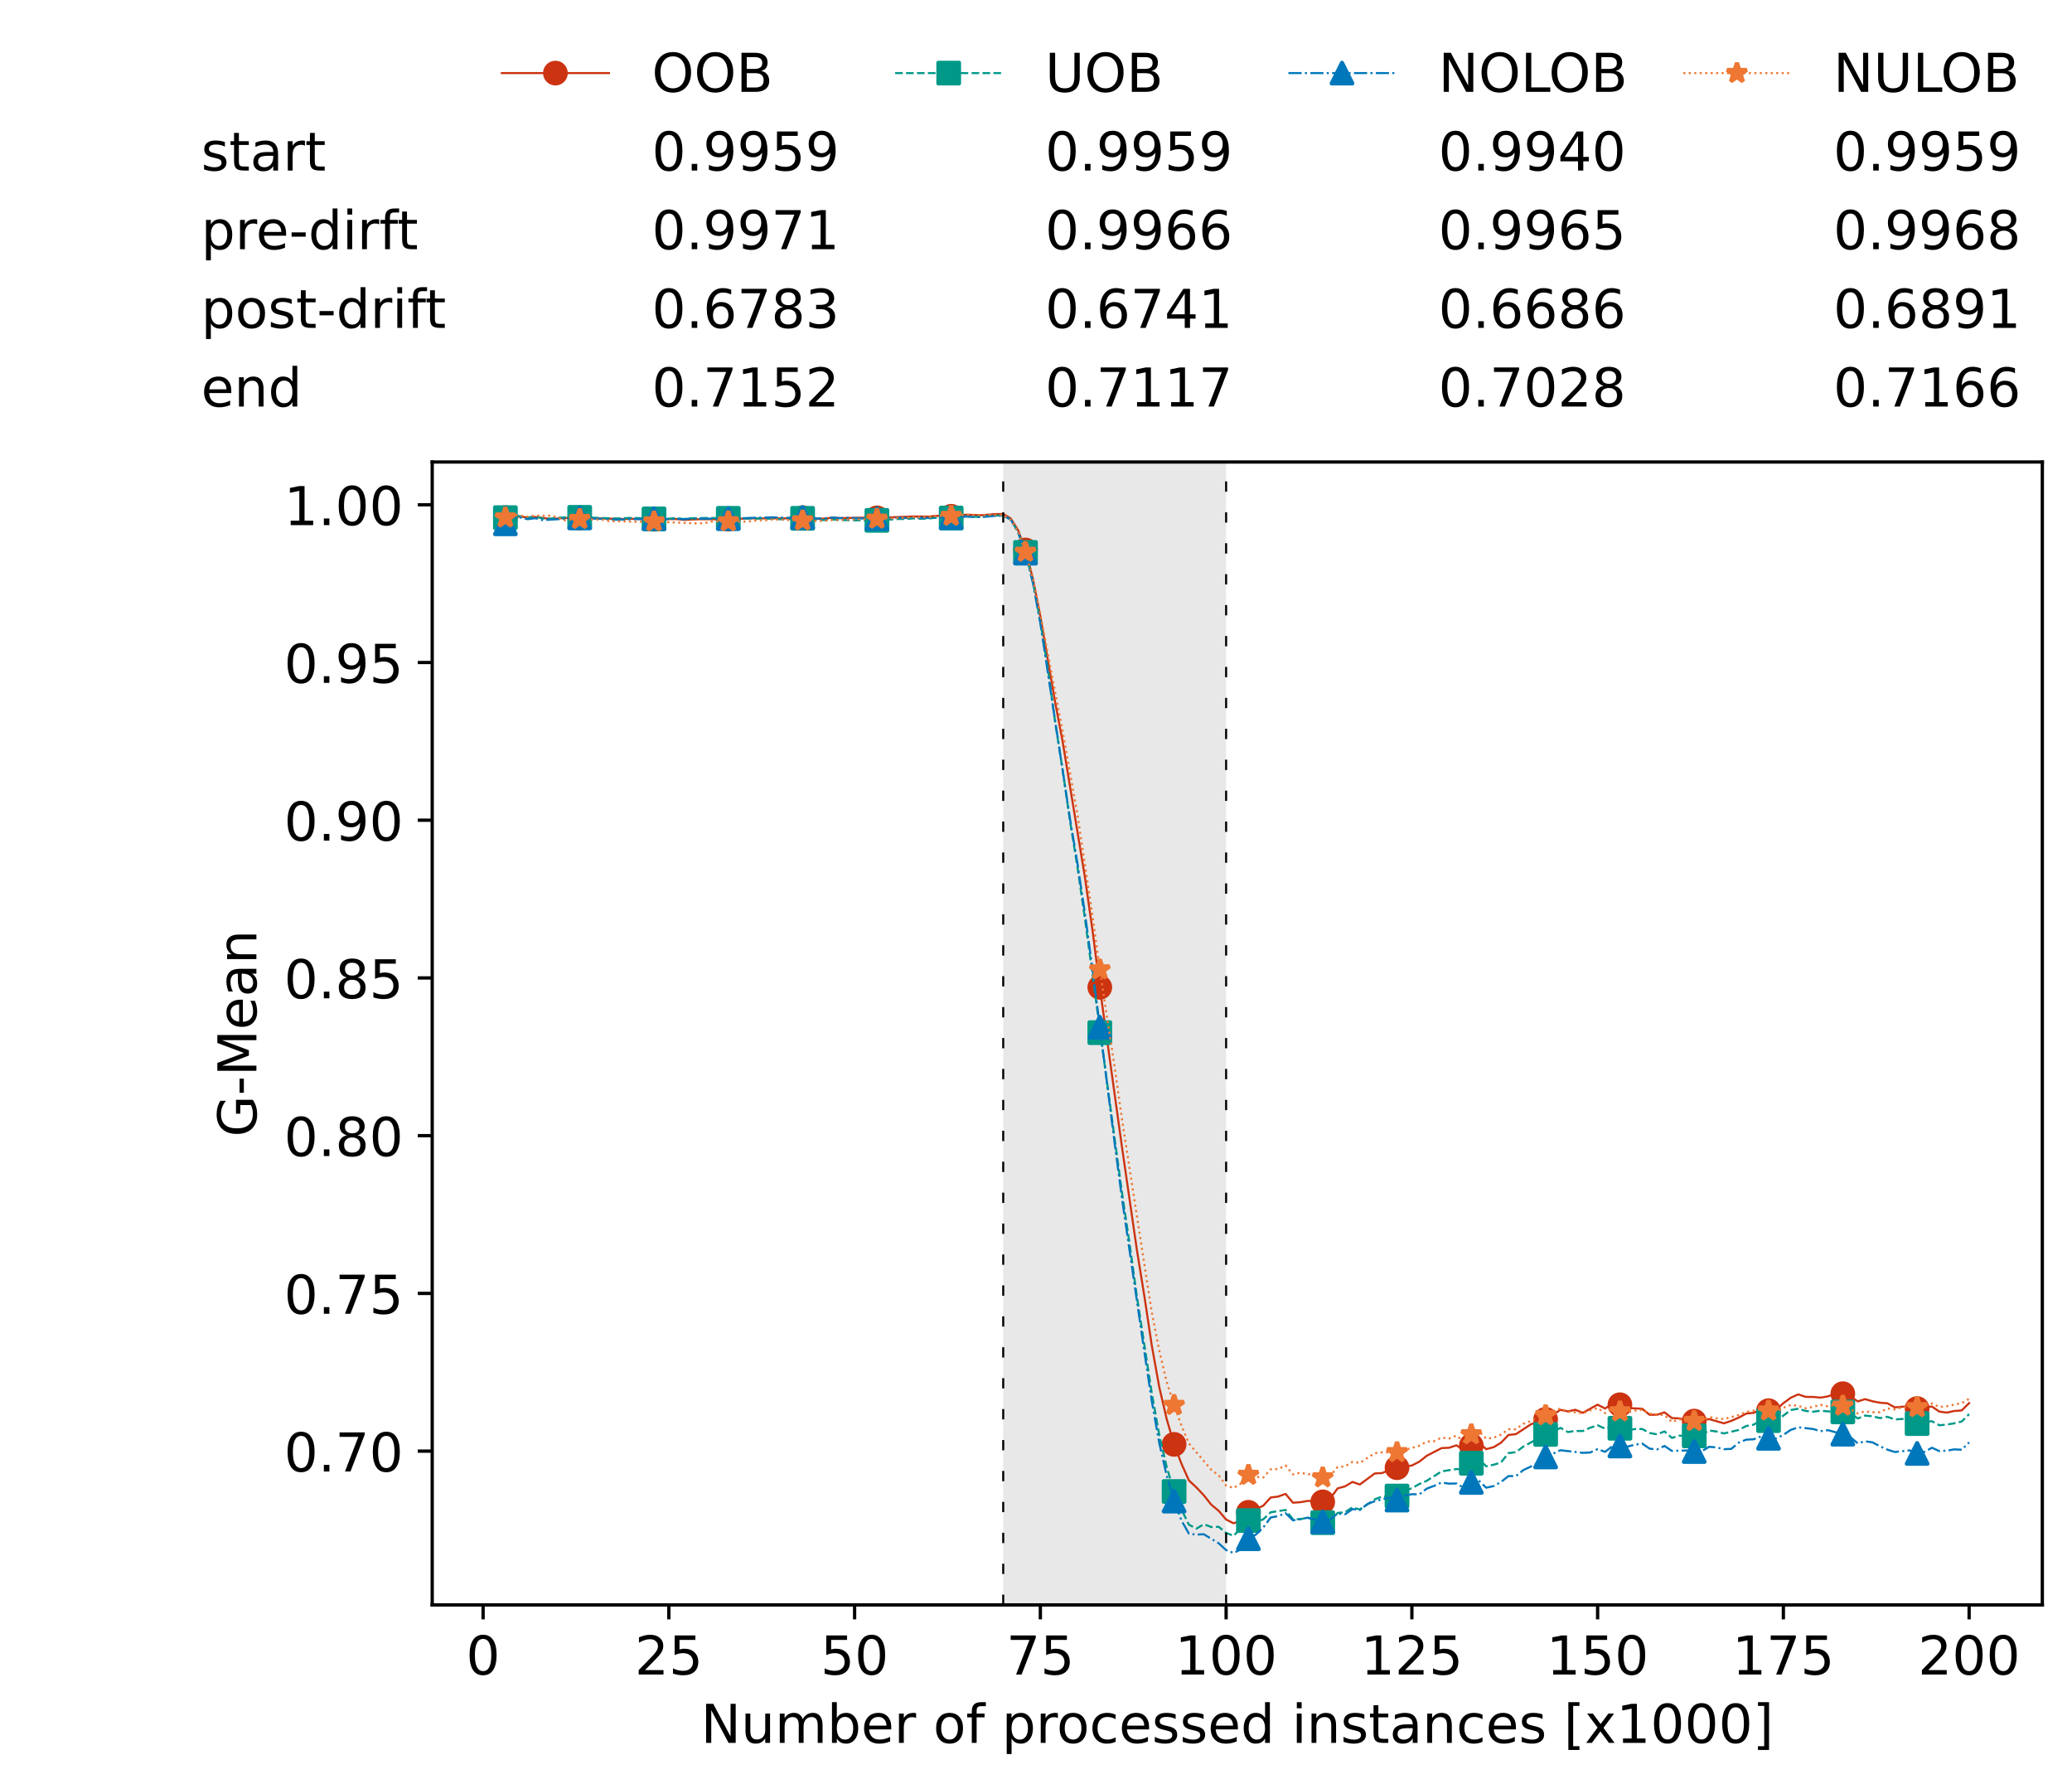 <?xml version="1.0" encoding="utf-8" standalone="no"?>
<!DOCTYPE svg PUBLIC "-//W3C//DTD SVG 1.1//EN"
  "http://www.w3.org/Graphics/SVG/1.1/DTD/svg11.dtd">
<!-- Created with matplotlib (https://matplotlib.org/) -->
<svg height="432.615pt" version="1.1" viewBox="0 0 502.65 432.615" width="502.65pt" xmlns="http://www.w3.org/2000/svg" xmlns:xlink="http://www.w3.org/1999/xlink">
 <defs>
  <style type="text/css">*{stroke-linecap:butt;stroke-linejoin:round;}</style>
 </defs>
 <g id="figure_1">
  <g id="patch_1">
   <path d="M 0 432.615 
L 502.65 432.615 
L 502.65 0 
L 0 0 
z
" style="fill:#ffffff;"/>
  </g>
  <g id="axes_1">
   <g id="patch_2">
    <path d="M 104.85 389.252 
L 495.45 389.252 
L 495.45 112.052 
L 104.85 112.052 
z
" style="fill:#ffffff;"/>
   </g>
   <g id="patch_3">
    <path clip-path="url(#p2ad3edd140)" d="M 297.446 389.252 
L 297.446 112.052 
L 243.372 112.052 
L 243.372 389.252 
z
" style="fill:#d3d3d3;opacity:0.5;"/>
   </g>
   <g id="matplotlib.axis_1">
    <g id="xtick_1">
     <g id="line2d_1">
      <defs>
       <path d="M 0 0 
L 0 3.5 
" id="m39a4616645" style="stroke:#000000;stroke-width:0.8;"/>
      </defs>
      <g>
       <use style="stroke:#000000;stroke-width:0.8;" x="117.197" xlink:href="#m39a4616645" y="389.252"/>
      </g>
     </g>
     <g id="text_1">
      <!-- 0 -->
      <g transform="translate(113.061 406.13)scale(0.13 -0.13)">
       <defs>
        <path d="M 31.781 66.406 
Q 24.172 66.406 20.328 58.906 
Q 16.5 51.422 16.5 36.375 
Q 16.5 21.391 20.328 13.891 
Q 24.172 6.391 31.781 6.391 
Q 39.453 6.391 43.281 13.891 
Q 47.125 21.391 47.125 36.375 
Q 47.125 51.422 43.281 58.906 
Q 39.453 66.406 31.781 66.406 
z
M 31.781 74.219 
Q 44.047 74.219 50.516 64.516 
Q 56.984 54.828 56.984 36.375 
Q 56.984 17.969 50.516 8.266 
Q 44.047 -1.422 31.781 -1.422 
Q 19.531 -1.422 13.062 8.266 
Q 6.594 17.969 6.594 36.375 
Q 6.594 54.828 13.062 64.516 
Q 19.531 74.219 31.781 74.219 
z
" id="DejaVuSans-48"/>
       </defs>
       <use xlink:href="#DejaVuSans-48"/>
      </g>
     </g>
    </g>
    <g id="xtick_2">
     <g id="line2d_2">
      <g>
       <use style="stroke:#000000;stroke-width:0.8;" x="162.259" xlink:href="#m39a4616645" y="389.252"/>
      </g>
     </g>
     <g id="text_2">
      <!-- 25 -->
      <g transform="translate(153.988 406.13)scale(0.13 -0.13)">
       <defs>
        <path d="M 19.188 8.297 
L 53.609 8.297 
L 53.609 0 
L 7.328 0 
L 7.328 8.297 
Q 12.938 14.109 22.625 23.891 
Q 32.328 33.688 34.812 36.531 
Q 39.547 41.844 41.422 45.531 
Q 43.312 49.219 43.312 52.781 
Q 43.312 58.594 39.234 62.25 
Q 35.156 65.922 28.609 65.922 
Q 23.969 65.922 18.812 64.312 
Q 13.672 62.703 7.812 59.422 
L 7.812 69.391 
Q 13.766 71.781 18.938 73 
Q 24.125 74.219 28.422 74.219 
Q 39.75 74.219 46.484 68.547 
Q 53.219 62.891 53.219 53.422 
Q 53.219 48.922 51.531 44.891 
Q 49.859 40.875 45.406 35.406 
Q 44.188 33.984 37.641 27.219 
Q 31.109 20.453 19.188 8.297 
z
" id="DejaVuSans-50"/>
        <path d="M 10.797 72.906 
L 49.516 72.906 
L 49.516 64.594 
L 19.828 64.594 
L 19.828 46.734 
Q 21.969 47.469 24.109 47.828 
Q 26.266 48.188 28.422 48.188 
Q 40.625 48.188 47.75 41.5 
Q 54.891 34.812 54.891 23.391 
Q 54.891 11.625 47.562 5.094 
Q 40.234 -1.422 26.906 -1.422 
Q 22.312 -1.422 17.547 -0.641 
Q 12.797 0.141 7.719 1.703 
L 7.719 11.625 
Q 12.109 9.234 16.797 8.062 
Q 21.484 6.891 26.703 6.891 
Q 35.156 6.891 40.078 11.328 
Q 45.016 15.766 45.016 23.391 
Q 45.016 31 40.078 35.438 
Q 35.156 39.891 26.703 39.891 
Q 22.75 39.891 18.812 39.016 
Q 14.891 38.141 10.797 36.281 
z
" id="DejaVuSans-53"/>
       </defs>
       <use xlink:href="#DejaVuSans-50"/>
       <use x="63.623" xlink:href="#DejaVuSans-53"/>
      </g>
     </g>
    </g>
    <g id="xtick_3">
     <g id="line2d_3">
      <g>
       <use style="stroke:#000000;stroke-width:0.8;" x="207.322" xlink:href="#m39a4616645" y="389.252"/>
      </g>
     </g>
     <g id="text_3">
      <!-- 50 -->
      <g transform="translate(199.05 406.13)scale(0.13 -0.13)">
       <use xlink:href="#DejaVuSans-53"/>
       <use x="63.623" xlink:href="#DejaVuSans-48"/>
      </g>
     </g>
    </g>
    <g id="xtick_4">
     <g id="line2d_4">
      <g>
       <use style="stroke:#000000;stroke-width:0.8;" x="252.384" xlink:href="#m39a4616645" y="389.252"/>
      </g>
     </g>
     <g id="text_4">
      <!-- 75 -->
      <g transform="translate(244.113 406.13)scale(0.13 -0.13)">
       <defs>
        <path d="M 8.203 72.906 
L 55.078 72.906 
L 55.078 68.703 
L 28.609 0 
L 18.312 0 
L 43.219 64.594 
L 8.203 64.594 
z
" id="DejaVuSans-55"/>
       </defs>
       <use xlink:href="#DejaVuSans-55"/>
       <use x="63.623" xlink:href="#DejaVuSans-53"/>
      </g>
     </g>
    </g>
    <g id="xtick_5">
     <g id="line2d_5">
      <g>
       <use style="stroke:#000000;stroke-width:0.8;" x="297.446" xlink:href="#m39a4616645" y="389.252"/>
      </g>
     </g>
     <g id="text_5">
      <!-- 100 -->
      <g transform="translate(285.039 406.13)scale(0.13 -0.13)">
       <defs>
        <path d="M 12.406 8.297 
L 28.516 8.297 
L 28.516 63.922 
L 10.984 60.406 
L 10.984 69.391 
L 28.422 72.906 
L 38.281 72.906 
L 38.281 8.297 
L 54.391 8.297 
L 54.391 0 
L 12.406 0 
z
" id="DejaVuSans-49"/>
       </defs>
       <use xlink:href="#DejaVuSans-49"/>
       <use x="63.623" xlink:href="#DejaVuSans-48"/>
       <use x="127.246" xlink:href="#DejaVuSans-48"/>
      </g>
     </g>
    </g>
    <g id="xtick_6">
     <g id="line2d_6">
      <g>
       <use style="stroke:#000000;stroke-width:0.8;" x="342.509" xlink:href="#m39a4616645" y="389.252"/>
      </g>
     </g>
     <g id="text_6">
      <!-- 125 -->
      <g transform="translate(330.102 406.13)scale(0.13 -0.13)">
       <use xlink:href="#DejaVuSans-49"/>
       <use x="63.623" xlink:href="#DejaVuSans-50"/>
       <use x="127.246" xlink:href="#DejaVuSans-53"/>
      </g>
     </g>
    </g>
    <g id="xtick_7">
     <g id="line2d_7">
      <g>
       <use style="stroke:#000000;stroke-width:0.8;" x="387.571" xlink:href="#m39a4616645" y="389.252"/>
      </g>
     </g>
     <g id="text_7">
      <!-- 150 -->
      <g transform="translate(375.164 406.13)scale(0.13 -0.13)">
       <use xlink:href="#DejaVuSans-49"/>
       <use x="63.623" xlink:href="#DejaVuSans-53"/>
       <use x="127.246" xlink:href="#DejaVuSans-48"/>
      </g>
     </g>
    </g>
    <g id="xtick_8">
     <g id="line2d_8">
      <g>
       <use style="stroke:#000000;stroke-width:0.8;" x="432.633" xlink:href="#m39a4616645" y="389.252"/>
      </g>
     </g>
     <g id="text_8">
      <!-- 175 -->
      <g transform="translate(420.226 406.13)scale(0.13 -0.13)">
       <use xlink:href="#DejaVuSans-49"/>
       <use x="63.623" xlink:href="#DejaVuSans-55"/>
       <use x="127.246" xlink:href="#DejaVuSans-53"/>
      </g>
     </g>
    </g>
    <g id="xtick_9">
     <g id="line2d_9">
      <g>
       <use style="stroke:#000000;stroke-width:0.8;" x="477.695" xlink:href="#m39a4616645" y="389.252"/>
      </g>
     </g>
     <g id="text_9">
      <!-- 200 -->
      <g transform="translate(465.289 406.13)scale(0.13 -0.13)">
       <use xlink:href="#DejaVuSans-50"/>
       <use x="63.623" xlink:href="#DejaVuSans-48"/>
       <use x="127.246" xlink:href="#DejaVuSans-48"/>
      </g>
     </g>
    </g>
    <g id="text_10">
     <!-- Number of processed instances [x1000] -->
     <g transform="translate(170.025 422.711)scale(0.13 -0.13)">
      <defs>
       <path d="M 9.812 72.906 
L 23.094 72.906 
L 55.422 11.922 
L 55.422 72.906 
L 64.984 72.906 
L 64.984 0 
L 51.703 0 
L 19.391 60.984 
L 19.391 0 
L 9.812 0 
z
" id="DejaVuSans-78"/>
       <path d="M 8.5 21.578 
L 8.5 54.688 
L 17.484 54.688 
L 17.484 21.922 
Q 17.484 14.156 20.5 10.266 
Q 23.531 6.391 29.594 6.391 
Q 36.859 6.391 41.078 11.031 
Q 45.312 15.672 45.312 23.688 
L 45.312 54.688 
L 54.297 54.688 
L 54.297 0 
L 45.312 0 
L 45.312 8.406 
Q 42.047 3.422 37.719 1 
Q 33.406 -1.422 27.688 -1.422 
Q 18.266 -1.422 13.375 4.438 
Q 8.5 10.297 8.5 21.578 
z
M 31.109 56 
z
" id="DejaVuSans-117"/>
       <path d="M 52 44.188 
Q 55.375 50.25 60.062 53.125 
Q 64.75 56 71.094 56 
Q 79.641 56 84.281 50.016 
Q 88.922 44.047 88.922 33.016 
L 88.922 0 
L 79.891 0 
L 79.891 32.719 
Q 79.891 40.578 77.094 44.375 
Q 74.312 48.188 68.609 48.188 
Q 61.625 48.188 57.562 43.547 
Q 53.516 38.922 53.516 30.906 
L 53.516 0 
L 44.484 0 
L 44.484 32.719 
Q 44.484 40.625 41.703 44.406 
Q 38.922 48.188 33.109 48.188 
Q 26.219 48.188 22.156 43.531 
Q 18.109 38.875 18.109 30.906 
L 18.109 0 
L 9.078 0 
L 9.078 54.688 
L 18.109 54.688 
L 18.109 46.188 
Q 21.188 51.219 25.484 53.609 
Q 29.781 56 35.688 56 
Q 41.656 56 45.828 52.969 
Q 50 49.953 52 44.188 
z
" id="DejaVuSans-109"/>
       <path d="M 48.688 27.297 
Q 48.688 37.203 44.609 42.844 
Q 40.531 48.484 33.406 48.484 
Q 26.266 48.484 22.188 42.844 
Q 18.109 37.203 18.109 27.297 
Q 18.109 17.391 22.188 11.75 
Q 26.266 6.109 33.406 6.109 
Q 40.531 6.109 44.609 11.75 
Q 48.688 17.391 48.688 27.297 
z
M 18.109 46.391 
Q 20.953 51.266 25.266 53.625 
Q 29.594 56 35.594 56 
Q 45.562 56 51.781 48.094 
Q 58.016 40.188 58.016 27.297 
Q 58.016 14.406 51.781 6.484 
Q 45.562 -1.422 35.594 -1.422 
Q 29.594 -1.422 25.266 0.953 
Q 20.953 3.328 18.109 8.203 
L 18.109 0 
L 9.078 0 
L 9.078 75.984 
L 18.109 75.984 
z
" id="DejaVuSans-98"/>
       <path d="M 56.203 29.594 
L 56.203 25.203 
L 14.891 25.203 
Q 15.484 15.922 20.484 11.062 
Q 25.484 6.203 34.422 6.203 
Q 39.594 6.203 44.453 7.469 
Q 49.312 8.734 54.109 11.281 
L 54.109 2.781 
Q 49.266 0.734 44.188 -0.344 
Q 39.109 -1.422 33.891 -1.422 
Q 20.797 -1.422 13.156 6.188 
Q 5.516 13.812 5.516 26.812 
Q 5.516 40.234 12.766 48.109 
Q 20.016 56 32.328 56 
Q 43.359 56 49.781 48.891 
Q 56.203 41.797 56.203 29.594 
z
M 47.219 32.234 
Q 47.125 39.594 43.094 43.984 
Q 39.062 48.391 32.422 48.391 
Q 24.906 48.391 20.391 44.141 
Q 15.875 39.891 15.188 32.172 
z
" id="DejaVuSans-101"/>
       <path d="M 41.109 46.297 
Q 39.594 47.172 37.812 47.578 
Q 36.031 48 33.891 48 
Q 26.266 48 22.188 43.047 
Q 18.109 38.094 18.109 28.812 
L 18.109 0 
L 9.078 0 
L 9.078 54.688 
L 18.109 54.688 
L 18.109 46.188 
Q 20.953 51.172 25.484 53.578 
Q 30.031 56 36.531 56 
Q 37.453 56 38.578 55.875 
Q 39.703 55.766 41.062 55.516 
z
" id="DejaVuSans-114"/>
       <path id="DejaVuSans-32"/>
       <path d="M 30.609 48.391 
Q 23.391 48.391 19.188 42.75 
Q 14.984 37.109 14.984 27.297 
Q 14.984 17.484 19.156 11.844 
Q 23.344 6.203 30.609 6.203 
Q 37.797 6.203 41.984 11.859 
Q 46.188 17.531 46.188 27.297 
Q 46.188 37.016 41.984 42.703 
Q 37.797 48.391 30.609 48.391 
z
M 30.609 56 
Q 42.328 56 49.016 48.375 
Q 55.719 40.766 55.719 27.297 
Q 55.719 13.875 49.016 6.219 
Q 42.328 -1.422 30.609 -1.422 
Q 18.844 -1.422 12.172 6.219 
Q 5.516 13.875 5.516 27.297 
Q 5.516 40.766 12.172 48.375 
Q 18.844 56 30.609 56 
z
" id="DejaVuSans-111"/>
       <path d="M 37.109 75.984 
L 37.109 68.5 
L 28.516 68.5 
Q 23.688 68.5 21.797 66.547 
Q 19.922 64.594 19.922 59.516 
L 19.922 54.688 
L 34.719 54.688 
L 34.719 47.703 
L 19.922 47.703 
L 19.922 0 
L 10.891 0 
L 10.891 47.703 
L 2.297 47.703 
L 2.297 54.688 
L 10.891 54.688 
L 10.891 58.5 
Q 10.891 67.625 15.141 71.797 
Q 19.391 75.984 28.609 75.984 
z
" id="DejaVuSans-102"/>
       <path d="M 18.109 8.203 
L 18.109 -20.797 
L 9.078 -20.797 
L 9.078 54.688 
L 18.109 54.688 
L 18.109 46.391 
Q 20.953 51.266 25.266 53.625 
Q 29.594 56 35.594 56 
Q 45.562 56 51.781 48.094 
Q 58.016 40.188 58.016 27.297 
Q 58.016 14.406 51.781 6.484 
Q 45.562 -1.422 35.594 -1.422 
Q 29.594 -1.422 25.266 0.953 
Q 20.953 3.328 18.109 8.203 
z
M 48.688 27.297 
Q 48.688 37.203 44.609 42.844 
Q 40.531 48.484 33.406 48.484 
Q 26.266 48.484 22.188 42.844 
Q 18.109 37.203 18.109 27.297 
Q 18.109 17.391 22.188 11.75 
Q 26.266 6.109 33.406 6.109 
Q 40.531 6.109 44.609 11.75 
Q 48.688 17.391 48.688 27.297 
z
" id="DejaVuSans-112"/>
       <path d="M 48.781 52.594 
L 48.781 44.188 
Q 44.969 46.297 41.141 47.344 
Q 37.312 48.391 33.406 48.391 
Q 24.656 48.391 19.812 42.844 
Q 14.984 37.312 14.984 27.297 
Q 14.984 17.281 19.812 11.734 
Q 24.656 6.203 33.406 6.203 
Q 37.312 6.203 41.141 7.25 
Q 44.969 8.297 48.781 10.406 
L 48.781 2.094 
Q 45.016 0.344 40.984 -0.531 
Q 36.969 -1.422 32.422 -1.422 
Q 20.062 -1.422 12.781 6.344 
Q 5.516 14.109 5.516 27.297 
Q 5.516 40.672 12.859 48.328 
Q 20.219 56 33.016 56 
Q 37.156 56 41.109 55.141 
Q 45.062 54.297 48.781 52.594 
z
" id="DejaVuSans-99"/>
       <path d="M 44.281 53.078 
L 44.281 44.578 
Q 40.484 46.531 36.375 47.5 
Q 32.281 48.484 27.875 48.484 
Q 21.188 48.484 17.844 46.438 
Q 14.5 44.391 14.5 40.281 
Q 14.5 37.156 16.891 35.375 
Q 19.281 33.594 26.516 31.984 
L 29.594 31.297 
Q 39.156 29.25 43.188 25.516 
Q 47.219 21.781 47.219 15.094 
Q 47.219 7.469 41.188 3.016 
Q 35.156 -1.422 24.609 -1.422 
Q 20.219 -1.422 15.453 -0.562 
Q 10.688 0.297 5.422 2 
L 5.422 11.281 
Q 10.406 8.688 15.234 7.391 
Q 20.062 6.109 24.812 6.109 
Q 31.156 6.109 34.562 8.281 
Q 37.984 10.453 37.984 14.406 
Q 37.984 18.062 35.516 20.016 
Q 33.062 21.969 24.703 23.781 
L 21.578 24.516 
Q 13.234 26.266 9.516 29.906 
Q 5.812 33.547 5.812 39.891 
Q 5.812 47.609 11.281 51.797 
Q 16.75 56 26.812 56 
Q 31.781 56 36.172 55.266 
Q 40.578 54.547 44.281 53.078 
z
" id="DejaVuSans-115"/>
       <path d="M 45.406 46.391 
L 45.406 75.984 
L 54.391 75.984 
L 54.391 0 
L 45.406 0 
L 45.406 8.203 
Q 42.578 3.328 38.25 0.953 
Q 33.938 -1.422 27.875 -1.422 
Q 17.969 -1.422 11.734 6.484 
Q 5.516 14.406 5.516 27.297 
Q 5.516 40.188 11.734 48.094 
Q 17.969 56 27.875 56 
Q 33.938 56 38.25 53.625 
Q 42.578 51.266 45.406 46.391 
z
M 14.797 27.297 
Q 14.797 17.391 18.875 11.75 
Q 22.953 6.109 30.078 6.109 
Q 37.203 6.109 41.297 11.75 
Q 45.406 17.391 45.406 27.297 
Q 45.406 37.203 41.297 42.844 
Q 37.203 48.484 30.078 48.484 
Q 22.953 48.484 18.875 42.844 
Q 14.797 37.203 14.797 27.297 
z
" id="DejaVuSans-100"/>
       <path d="M 9.422 54.688 
L 18.406 54.688 
L 18.406 0 
L 9.422 0 
z
M 9.422 75.984 
L 18.406 75.984 
L 18.406 64.594 
L 9.422 64.594 
z
" id="DejaVuSans-105"/>
       <path d="M 54.891 33.016 
L 54.891 0 
L 45.906 0 
L 45.906 32.719 
Q 45.906 40.484 42.875 44.328 
Q 39.844 48.188 33.797 48.188 
Q 26.516 48.188 22.312 43.547 
Q 18.109 38.922 18.109 30.906 
L 18.109 0 
L 9.078 0 
L 9.078 54.688 
L 18.109 54.688 
L 18.109 46.188 
Q 21.344 51.125 25.703 53.562 
Q 30.078 56 35.797 56 
Q 45.219 56 50.047 50.172 
Q 54.891 44.344 54.891 33.016 
z
" id="DejaVuSans-110"/>
       <path d="M 18.312 70.219 
L 18.312 54.688 
L 36.812 54.688 
L 36.812 47.703 
L 18.312 47.703 
L 18.312 18.016 
Q 18.312 11.328 20.141 9.422 
Q 21.969 7.516 27.594 7.516 
L 36.812 7.516 
L 36.812 0 
L 27.594 0 
Q 17.188 0 13.234 3.875 
Q 9.281 7.766 9.281 18.016 
L 9.281 47.703 
L 2.688 47.703 
L 2.688 54.688 
L 9.281 54.688 
L 9.281 70.219 
z
" id="DejaVuSans-116"/>
       <path d="M 34.281 27.484 
Q 23.391 27.484 19.188 25 
Q 14.984 22.516 14.984 16.5 
Q 14.984 11.719 18.141 8.906 
Q 21.297 6.109 26.703 6.109 
Q 34.188 6.109 38.703 11.406 
Q 43.219 16.703 43.219 25.484 
L 43.219 27.484 
z
M 52.203 31.203 
L 52.203 0 
L 43.219 0 
L 43.219 8.297 
Q 40.141 3.328 35.547 0.953 
Q 30.953 -1.422 24.312 -1.422 
Q 15.922 -1.422 10.953 3.297 
Q 6 8.016 6 15.922 
Q 6 25.141 12.172 29.828 
Q 18.359 34.516 30.609 34.516 
L 43.219 34.516 
L 43.219 35.406 
Q 43.219 41.609 39.141 45 
Q 35.062 48.391 27.688 48.391 
Q 23 48.391 18.547 47.266 
Q 14.109 46.141 10.016 43.891 
L 10.016 52.203 
Q 14.938 54.109 19.578 55.047 
Q 24.219 56 28.609 56 
Q 40.484 56 46.344 49.844 
Q 52.203 43.703 52.203 31.203 
z
" id="DejaVuSans-97"/>
       <path d="M 8.594 75.984 
L 29.297 75.984 
L 29.297 69 
L 17.578 69 
L 17.578 -6.203 
L 29.297 -6.203 
L 29.297 -13.188 
L 8.594 -13.188 
z
" id="DejaVuSans-91"/>
       <path d="M 54.891 54.688 
L 35.109 28.078 
L 55.906 0 
L 45.312 0 
L 29.391 21.484 
L 13.484 0 
L 2.875 0 
L 24.125 28.609 
L 4.688 54.688 
L 15.281 54.688 
L 29.781 35.203 
L 44.281 54.688 
z
" id="DejaVuSans-120"/>
       <path d="M 30.422 75.984 
L 30.422 -13.188 
L 9.719 -13.188 
L 9.719 -6.203 
L 21.391 -6.203 
L 21.391 69 
L 9.719 69 
L 9.719 75.984 
z
" id="DejaVuSans-93"/>
      </defs>
      <use xlink:href="#DejaVuSans-78"/>
      <use x="74.805" xlink:href="#DejaVuSans-117"/>
      <use x="138.184" xlink:href="#DejaVuSans-109"/>
      <use x="235.596" xlink:href="#DejaVuSans-98"/>
      <use x="299.072" xlink:href="#DejaVuSans-101"/>
      <use x="360.596" xlink:href="#DejaVuSans-114"/>
      <use x="401.709" xlink:href="#DejaVuSans-32"/>
      <use x="433.496" xlink:href="#DejaVuSans-111"/>
      <use x="494.678" xlink:href="#DejaVuSans-102"/>
      <use x="529.883" xlink:href="#DejaVuSans-32"/>
      <use x="561.67" xlink:href="#DejaVuSans-112"/>
      <use x="625.146" xlink:href="#DejaVuSans-114"/>
      <use x="664.01" xlink:href="#DejaVuSans-111"/>
      <use x="725.191" xlink:href="#DejaVuSans-99"/>
      <use x="780.172" xlink:href="#DejaVuSans-101"/>
      <use x="841.695" xlink:href="#DejaVuSans-115"/>
      <use x="893.795" xlink:href="#DejaVuSans-115"/>
      <use x="945.895" xlink:href="#DejaVuSans-101"/>
      <use x="1007.418" xlink:href="#DejaVuSans-100"/>
      <use x="1070.895" xlink:href="#DejaVuSans-32"/>
      <use x="1102.682" xlink:href="#DejaVuSans-105"/>
      <use x="1130.465" xlink:href="#DejaVuSans-110"/>
      <use x="1193.844" xlink:href="#DejaVuSans-115"/>
      <use x="1245.943" xlink:href="#DejaVuSans-116"/>
      <use x="1285.152" xlink:href="#DejaVuSans-97"/>
      <use x="1346.432" xlink:href="#DejaVuSans-110"/>
      <use x="1409.811" xlink:href="#DejaVuSans-99"/>
      <use x="1464.791" xlink:href="#DejaVuSans-101"/>
      <use x="1526.314" xlink:href="#DejaVuSans-115"/>
      <use x="1578.414" xlink:href="#DejaVuSans-32"/>
      <use x="1610.201" xlink:href="#DejaVuSans-91"/>
      <use x="1649.215" xlink:href="#DejaVuSans-120"/>
      <use x="1708.395" xlink:href="#DejaVuSans-49"/>
      <use x="1772.018" xlink:href="#DejaVuSans-48"/>
      <use x="1835.641" xlink:href="#DejaVuSans-48"/>
      <use x="1899.264" xlink:href="#DejaVuSans-48"/>
      <use x="1962.887" xlink:href="#DejaVuSans-93"/>
     </g>
    </g>
   </g>
   <g id="matplotlib.axis_2">
    <g id="ytick_1">
     <g id="line2d_10">
      <defs>
       <path d="M 0 0 
L -3.5 0 
" id="m3f5a71b725" style="stroke:#000000;stroke-width:0.8;"/>
      </defs>
      <g>
       <use style="stroke:#000000;stroke-width:0.8;" x="104.85" xlink:href="#m3f5a71b725" y="351.949"/>
      </g>
     </g>
     <g id="text_11">
      <!-- 0.70 -->
      <g transform="translate(68.905 356.888)scale(0.13 -0.13)">
       <defs>
        <path d="M 10.688 12.406 
L 21 12.406 
L 21 0 
L 10.688 0 
z
" id="DejaVuSans-46"/>
       </defs>
       <use xlink:href="#DejaVuSans-48"/>
       <use x="63.623" xlink:href="#DejaVuSans-46"/>
       <use x="95.41" xlink:href="#DejaVuSans-55"/>
       <use x="159.033" xlink:href="#DejaVuSans-48"/>
      </g>
     </g>
    </g>
    <g id="ytick_2">
     <g id="line2d_11">
      <g>
       <use style="stroke:#000000;stroke-width:0.8;" x="104.85" xlink:href="#m3f5a71b725" y="313.694"/>
      </g>
     </g>
     <g id="text_12">
      <!-- 0.75 -->
      <g transform="translate(68.905 318.633)scale(0.13 -0.13)">
       <use xlink:href="#DejaVuSans-48"/>
       <use x="63.623" xlink:href="#DejaVuSans-46"/>
       <use x="95.41" xlink:href="#DejaVuSans-55"/>
       <use x="159.033" xlink:href="#DejaVuSans-53"/>
      </g>
     </g>
    </g>
    <g id="ytick_3">
     <g id="line2d_12">
      <g>
       <use style="stroke:#000000;stroke-width:0.8;" x="104.85" xlink:href="#m3f5a71b725" y="275.44"/>
      </g>
     </g>
     <g id="text_13">
      <!-- 0.80 -->
      <g transform="translate(68.905 280.379)scale(0.13 -0.13)">
       <defs>
        <path d="M 31.781 34.625 
Q 24.75 34.625 20.719 30.859 
Q 16.703 27.094 16.703 20.516 
Q 16.703 13.922 20.719 10.156 
Q 24.75 6.391 31.781 6.391 
Q 38.812 6.391 42.859 10.172 
Q 46.922 13.969 46.922 20.516 
Q 46.922 27.094 42.891 30.859 
Q 38.875 34.625 31.781 34.625 
z
M 21.922 38.812 
Q 15.578 40.375 12.031 44.719 
Q 8.5 49.078 8.5 55.328 
Q 8.5 64.062 14.719 69.141 
Q 20.953 74.219 31.781 74.219 
Q 42.672 74.219 48.875 69.141 
Q 55.078 64.062 55.078 55.328 
Q 55.078 49.078 51.531 44.719 
Q 48 40.375 41.703 38.812 
Q 48.828 37.156 52.797 32.312 
Q 56.781 27.484 56.781 20.516 
Q 56.781 9.906 50.312 4.234 
Q 43.844 -1.422 31.781 -1.422 
Q 19.734 -1.422 13.25 4.234 
Q 6.781 9.906 6.781 20.516 
Q 6.781 27.484 10.781 32.312 
Q 14.797 37.156 21.922 38.812 
z
M 18.312 54.391 
Q 18.312 48.734 21.844 45.562 
Q 25.391 42.391 31.781 42.391 
Q 38.141 42.391 41.719 45.562 
Q 45.312 48.734 45.312 54.391 
Q 45.312 60.062 41.719 63.234 
Q 38.141 66.406 31.781 66.406 
Q 25.391 66.406 21.844 63.234 
Q 18.312 60.062 18.312 54.391 
z
" id="DejaVuSans-56"/>
       </defs>
       <use xlink:href="#DejaVuSans-48"/>
       <use x="63.623" xlink:href="#DejaVuSans-46"/>
       <use x="95.41" xlink:href="#DejaVuSans-56"/>
       <use x="159.033" xlink:href="#DejaVuSans-48"/>
      </g>
     </g>
    </g>
    <g id="ytick_4">
     <g id="line2d_13">
      <g>
       <use style="stroke:#000000;stroke-width:0.8;" x="104.85" xlink:href="#m3f5a71b725" y="237.186"/>
      </g>
     </g>
     <g id="text_14">
      <!-- 0.85 -->
      <g transform="translate(68.905 242.125)scale(0.13 -0.13)">
       <use xlink:href="#DejaVuSans-48"/>
       <use x="63.623" xlink:href="#DejaVuSans-46"/>
       <use x="95.41" xlink:href="#DejaVuSans-56"/>
       <use x="159.033" xlink:href="#DejaVuSans-53"/>
      </g>
     </g>
    </g>
    <g id="ytick_5">
     <g id="line2d_14">
      <g>
       <use style="stroke:#000000;stroke-width:0.8;" x="104.85" xlink:href="#m3f5a71b725" y="198.932"/>
      </g>
     </g>
     <g id="text_15">
      <!-- 0.90 -->
      <g transform="translate(68.905 203.871)scale(0.13 -0.13)">
       <defs>
        <path d="M 10.984 1.516 
L 10.984 10.5 
Q 14.703 8.734 18.5 7.812 
Q 22.312 6.891 25.984 6.891 
Q 35.75 6.891 40.891 13.453 
Q 46.047 20.016 46.781 33.406 
Q 43.953 29.203 39.594 26.953 
Q 35.25 24.703 29.984 24.703 
Q 19.047 24.703 12.672 31.312 
Q 6.297 37.938 6.297 49.422 
Q 6.297 60.641 12.938 67.422 
Q 19.578 74.219 30.609 74.219 
Q 43.266 74.219 49.922 64.516 
Q 56.594 54.828 56.594 36.375 
Q 56.594 19.141 48.406 8.859 
Q 40.234 -1.422 26.422 -1.422 
Q 22.703 -1.422 18.891 -0.688 
Q 15.094 0.047 10.984 1.516 
z
M 30.609 32.422 
Q 37.25 32.422 41.125 36.953 
Q 45.016 41.5 45.016 49.422 
Q 45.016 57.281 41.125 61.844 
Q 37.25 66.406 30.609 66.406 
Q 23.969 66.406 20.094 61.844 
Q 16.219 57.281 16.219 49.422 
Q 16.219 41.5 20.094 36.953 
Q 23.969 32.422 30.609 32.422 
z
" id="DejaVuSans-57"/>
       </defs>
       <use xlink:href="#DejaVuSans-48"/>
       <use x="63.623" xlink:href="#DejaVuSans-46"/>
       <use x="95.41" xlink:href="#DejaVuSans-57"/>
       <use x="159.033" xlink:href="#DejaVuSans-48"/>
      </g>
     </g>
    </g>
    <g id="ytick_6">
     <g id="line2d_15">
      <g>
       <use style="stroke:#000000;stroke-width:0.8;" x="104.85" xlink:href="#m3f5a71b725" y="160.678"/>
      </g>
     </g>
     <g id="text_16">
      <!-- 0.95 -->
      <g transform="translate(68.905 165.617)scale(0.13 -0.13)">
       <use xlink:href="#DejaVuSans-48"/>
       <use x="63.623" xlink:href="#DejaVuSans-46"/>
       <use x="95.41" xlink:href="#DejaVuSans-57"/>
       <use x="159.033" xlink:href="#DejaVuSans-53"/>
      </g>
     </g>
    </g>
    <g id="ytick_7">
     <g id="line2d_16">
      <g>
       <use style="stroke:#000000;stroke-width:0.8;" x="104.85" xlink:href="#m3f5a71b725" y="122.424"/>
      </g>
     </g>
     <g id="text_17">
      <!-- 1.00 -->
      <g transform="translate(68.905 127.363)scale(0.13 -0.13)">
       <use xlink:href="#DejaVuSans-49"/>
       <use x="63.623" xlink:href="#DejaVuSans-46"/>
       <use x="95.41" xlink:href="#DejaVuSans-48"/>
       <use x="159.033" xlink:href="#DejaVuSans-48"/>
      </g>
     </g>
    </g>
    <g id="text_18">
     <!-- G-Mean -->
     <g transform="translate(62.201 275.744)rotate(-90)scale(0.13 -0.13)">
      <defs>
       <path d="M 59.516 10.406 
L 59.516 29.984 
L 43.406 29.984 
L 43.406 38.094 
L 69.281 38.094 
L 69.281 6.781 
Q 63.578 2.734 56.688 0.656 
Q 49.812 -1.422 42 -1.422 
Q 24.906 -1.422 15.25 8.562 
Q 5.609 18.562 5.609 36.375 
Q 5.609 54.25 15.25 64.234 
Q 24.906 74.219 42 74.219 
Q 49.125 74.219 55.547 72.453 
Q 61.969 70.703 67.391 67.281 
L 67.391 56.781 
Q 61.922 61.422 55.766 63.766 
Q 49.609 66.109 42.828 66.109 
Q 29.438 66.109 22.719 58.641 
Q 16.016 51.172 16.016 36.375 
Q 16.016 21.625 22.719 14.156 
Q 29.438 6.688 42.828 6.688 
Q 48.047 6.688 52.141 7.594 
Q 56.25 8.5 59.516 10.406 
z
" id="DejaVuSans-71"/>
       <path d="M 4.891 31.391 
L 31.203 31.391 
L 31.203 23.391 
L 4.891 23.391 
z
" id="DejaVuSans-45"/>
       <path d="M 9.812 72.906 
L 24.516 72.906 
L 43.109 23.297 
L 61.812 72.906 
L 76.516 72.906 
L 76.516 0 
L 66.891 0 
L 66.891 64.016 
L 48.094 14.016 
L 38.188 14.016 
L 19.391 64.016 
L 19.391 0 
L 9.812 0 
z
" id="DejaVuSans-77"/>
      </defs>
      <use xlink:href="#DejaVuSans-71"/>
      <use x="77.49" xlink:href="#DejaVuSans-45"/>
      <use x="113.574" xlink:href="#DejaVuSans-77"/>
      <use x="199.854" xlink:href="#DejaVuSans-101"/>
      <use x="261.377" xlink:href="#DejaVuSans-97"/>
      <use x="322.656" xlink:href="#DejaVuSans-110"/>
     </g>
    </g>
   </g>
   <g id="line2d_17"/>
   <g id="line2d_18"/>
   <g id="line2d_19"/>
   <g id="line2d_20"/>
   <g id="line2d_21"/>
   <g id="line2d_22">
    <path clip-path="url(#p2ad3edd140)" d="M 122.605 125.546 
L 124.407 125.54 
L 126.21 125.27 
L 128.012 125.547 
L 129.815 125.376 
L 133.419 125.838 
L 137.024 125.661 
L 138.827 125.564 
L 151.444 125.883 
L 153.247 125.818 
L 156.852 125.937 
L 164.062 125.889 
L 165.864 126.085 
L 169.469 125.935 
L 173.074 125.939 
L 174.877 125.981 
L 182.087 125.723 
L 191.099 125.719 
L 192.902 125.564 
L 196.507 125.603 
L 198.309 125.829 
L 200.112 125.791 
L 201.914 125.559 
L 203.717 125.672 
L 209.124 125.557 
L 212.729 125.595 
L 221.742 125.254 
L 225.347 125.294 
L 227.149 125.101 
L 230.754 125.217 
L 234.359 124.84 
L 237.964 124.955 
L 241.569 124.69 
L 243.372 124.652 
L 245.174 125.711 
L 246.976 128.573 
L 248.779 133.392 
L 250.581 140.385 
L 252.384 149.553 
L 255.989 170.404 
L 257.791 179.883 
L 263.199 212.802 
L 265.001 225.393 
L 266.804 239.459 
L 272.211 278.407 
L 275.816 303.243 
L 277.619 314.386 
L 279.421 326.381 
L 281.224 336.399 
L 283.026 344.154 
L 284.829 350.31 
L 286.631 355.047 
L 288.434 359.072 
L 290.236 360.749 
L 292.039 362.664 
L 293.841 364.935 
L 295.644 366.432 
L 297.446 368.532 
L 299.249 369.451 
L 301.051 368.825 
L 302.854 366.784 
L 306.459 365.181 
L 308.261 363.194 
L 310.064 362.965 
L 311.866 362.317 
L 313.669 364.458 
L 315.471 364.329 
L 317.274 364.016 
L 320.879 364.252 
L 322.681 363.466 
L 324.484 360.992 
L 326.286 360.494 
L 328.089 359.42 
L 329.891 360.037 
L 333.496 357.365 
L 335.299 357.265 
L 337.101 356.49 
L 338.904 355.973 
L 342.509 355.432 
L 344.311 354.508 
L 346.114 353.079 
L 349.719 351.209 
L 351.521 351.131 
L 353.324 350.541 
L 355.126 351.747 
L 356.928 350.594 
L 358.731 349.851 
L 360.533 351.47 
L 362.336 350.991 
L 364.138 349.908 
L 365.941 348.023 
L 367.743 347.831 
L 371.348 345.457 
L 373.151 344.771 
L 374.953 344.24 
L 378.558 341.927 
L 380.361 342.308 
L 382.163 341.919 
L 383.966 342.658 
L 387.571 340.681 
L 389.373 341.615 
L 391.176 340.412 
L 392.978 340.699 
L 394.781 341.475 
L 398.386 341.676 
L 400.188 343.143 
L 401.991 343.118 
L 403.793 342.541 
L 405.596 343.932 
L 407.398 344.009 
L 409.201 344.442 
L 411.003 344.664 
L 412.806 344.552 
L 414.608 344.168 
L 418.213 345.211 
L 420.016 344.601 
L 421.818 343.815 
L 423.621 342.836 
L 425.423 342.661 
L 427.226 341.915 
L 429.028 342.134 
L 430.831 341.925 
L 432.633 340.317 
L 434.436 339.004 
L 436.238 338.181 
L 438.041 338.792 
L 439.843 338.808 
L 441.646 338.972 
L 443.448 338.665 
L 445.251 338.037 
L 447.053 338.019 
L 448.856 338.623 
L 450.658 339.886 
L 452.461 339.343 
L 454.263 339.859 
L 456.066 340.21 
L 457.868 340.346 
L 459.671 341.341 
L 463.276 341.029 
L 465.078 341.629 
L 466.881 341.203 
L 468.683 341.146 
L 470.485 342.365 
L 472.288 342.607 
L 474.09 342.214 
L 475.893 342.079 
L 477.695 340.296 
L 477.695 340.296 
" style="fill:none;stroke:#cc3311;stroke-linecap:square;stroke-width:0.5;"/>
    <defs>
     <path d="M 0 2.5 
C 0.663 2.5 1.299 2.237 1.768 1.768 
C 2.237 1.299 2.5 0.663 2.5 0 
C 2.5 -0.663 2.237 -1.299 1.768 -1.768 
C 1.299 -2.237 0.663 -2.5 0 -2.5 
C -0.663 -2.5 -1.299 -2.237 -1.768 -1.768 
C -2.237 -1.299 -2.5 -0.663 -2.5 0 
C -2.5 0.663 -2.237 1.299 -1.768 1.768 
C -1.299 2.237 -0.663 2.5 0 2.5 
z
" id="mb81f8e6804" style="stroke:#cc3311;"/>
    </defs>
    <g clip-path="url(#p2ad3edd140)">
     <use style="fill:#cc3311;stroke:#cc3311;" x="122.605" xlink:href="#mb81f8e6804" y="125.546"/>
     <use style="fill:#cc3311;stroke:#cc3311;" x="140.629" xlink:href="#mb81f8e6804" y="125.617"/>
     <use style="fill:#cc3311;stroke:#cc3311;" x="158.654" xlink:href="#mb81f8e6804" y="125.934"/>
     <use style="fill:#cc3311;stroke:#cc3311;" x="176.679" xlink:href="#mb81f8e6804" y="125.906"/>
     <use style="fill:#cc3311;stroke:#cc3311;" x="194.704" xlink:href="#mb81f8e6804" y="125.564"/>
     <use style="fill:#cc3311;stroke:#cc3311;" x="212.729" xlink:href="#mb81f8e6804" y="125.595"/>
     <use style="fill:#cc3311;stroke:#cc3311;" x="230.754" xlink:href="#mb81f8e6804" y="125.217"/>
     <use style="fill:#cc3311;stroke:#cc3311;" x="248.779" xlink:href="#mb81f8e6804" y="133.392"/>
     <use style="fill:#cc3311;stroke:#cc3311;" x="266.804" xlink:href="#mb81f8e6804" y="239.459"/>
     <use style="fill:#cc3311;stroke:#cc3311;" x="284.829" xlink:href="#mb81f8e6804" y="350.31"/>
     <use style="fill:#cc3311;stroke:#cc3311;" x="302.854" xlink:href="#mb81f8e6804" y="366.784"/>
     <use style="fill:#cc3311;stroke:#cc3311;" x="320.879" xlink:href="#mb81f8e6804" y="364.252"/>
     <use style="fill:#cc3311;stroke:#cc3311;" x="338.904" xlink:href="#mb81f8e6804" y="355.973"/>
     <use style="fill:#cc3311;stroke:#cc3311;" x="356.928" xlink:href="#mb81f8e6804" y="350.594"/>
     <use style="fill:#cc3311;stroke:#cc3311;" x="374.953" xlink:href="#mb81f8e6804" y="344.24"/>
     <use style="fill:#cc3311;stroke:#cc3311;" x="392.978" xlink:href="#mb81f8e6804" y="340.699"/>
     <use style="fill:#cc3311;stroke:#cc3311;" x="411.003" xlink:href="#mb81f8e6804" y="344.664"/>
     <use style="fill:#cc3311;stroke:#cc3311;" x="429.028" xlink:href="#mb81f8e6804" y="342.134"/>
     <use style="fill:#cc3311;stroke:#cc3311;" x="447.053" xlink:href="#mb81f8e6804" y="338.019"/>
     <use style="fill:#cc3311;stroke:#cc3311;" x="465.078" xlink:href="#mb81f8e6804" y="341.629"/>
    </g>
   </g>
   <g id="line2d_23"/>
   <g id="line2d_24"/>
   <g id="line2d_25"/>
   <g id="line2d_26"/>
   <g id="line2d_27">
    <path clip-path="url(#p2ad3edd140)" d="M 122.605 125.546 
L 124.407 124.751 
L 126.21 125.254 
L 128.012 125.535 
L 129.815 125.208 
L 131.617 125.751 
L 133.419 125.821 
L 135.222 125.577 
L 138.827 125.401 
L 149.642 125.753 
L 153.247 125.599 
L 156.852 125.737 
L 160.457 125.887 
L 164.062 125.69 
L 165.864 125.885 
L 167.667 125.697 
L 171.272 125.626 
L 173.074 125.626 
L 174.877 125.747 
L 178.482 125.749 
L 187.494 125.783 
L 189.297 125.934 
L 191.099 125.94 
L 192.902 125.748 
L 194.704 125.709 
L 196.507 125.861 
L 198.309 126.13 
L 200.112 126.13 
L 201.914 125.975 
L 203.717 126.126 
L 210.927 126.238 
L 214.532 126.091 
L 218.137 125.864 
L 219.939 125.868 
L 221.742 125.712 
L 223.544 125.822 
L 225.347 125.75 
L 227.149 125.557 
L 230.754 125.637 
L 232.557 125.485 
L 234.359 125.22 
L 236.162 125.336 
L 237.964 125.336 
L 239.767 125.11 
L 243.372 124.994 
L 245.174 126.013 
L 246.976 129.033 
L 248.779 133.981 
L 250.581 141.168 
L 252.384 150.788 
L 254.186 162.042 
L 255.989 175.265 
L 257.791 186.778 
L 259.594 199.241 
L 261.396 210.378 
L 263.199 222.822 
L 270.409 276.225 
L 272.211 289.421 
L 274.014 301.574 
L 275.816 314.556 
L 279.421 337.954 
L 281.224 348.01 
L 283.026 355.802 
L 284.829 361.739 
L 286.631 366.15 
L 288.434 369.795 
L 290.236 370.752 
L 292.039 369.677 
L 293.841 370.35 
L 295.644 370.301 
L 297.446 371.784 
L 299.249 372.491 
L 302.854 368.792 
L 304.656 369.251 
L 306.459 368.478 
L 308.261 366.777 
L 311.866 366.217 
L 313.669 368.483 
L 315.471 368.455 
L 317.274 368.064 
L 319.076 368.814 
L 320.879 369.293 
L 322.681 369.167 
L 324.484 366.937 
L 326.286 366.763 
L 328.089 365.59 
L 329.891 366.097 
L 333.496 363.646 
L 335.299 362.948 
L 337.101 363.001 
L 338.904 362.841 
L 340.706 361.651 
L 342.509 360.928 
L 344.311 359.93 
L 346.114 359.148 
L 349.719 356.858 
L 353.324 356.289 
L 355.126 356.437 
L 356.928 354.884 
L 358.731 353.836 
L 360.533 355.627 
L 362.336 355.255 
L 364.138 354.683 
L 365.941 352.426 
L 367.743 352.203 
L 369.546 350.846 
L 374.953 347.889 
L 376.756 347.227 
L 378.558 346.305 
L 380.361 347.316 
L 382.163 347.053 
L 383.966 347.075 
L 385.768 346.278 
L 387.571 345.676 
L 389.373 346.51 
L 391.176 345.998 
L 392.978 346.403 
L 394.781 346.928 
L 396.583 346.588 
L 398.386 346.581 
L 400.188 347.549 
L 401.991 347.886 
L 403.793 347.165 
L 405.596 348.745 
L 407.398 348.205 
L 411.003 348.249 
L 412.806 348.01 
L 414.608 346.943 
L 416.411 347.183 
L 418.213 347.666 
L 421.818 346.805 
L 423.621 345.859 
L 425.423 345.524 
L 427.226 344.468 
L 430.831 344.683 
L 434.436 341.981 
L 436.238 341.656 
L 438.041 342.203 
L 439.843 342.395 
L 441.646 342.134 
L 443.448 342.314 
L 447.053 342.436 
L 448.856 342.624 
L 450.658 344.034 
L 452.461 343.322 
L 454.263 343.508 
L 456.066 343.936 
L 457.868 343.616 
L 459.671 344.277 
L 461.473 344.139 
L 463.276 344.214 
L 465.078 345.264 
L 466.881 344.78 
L 468.683 344.712 
L 470.485 345.682 
L 472.288 345.505 
L 474.09 345.206 
L 475.893 344.768 
L 477.695 342.974 
L 477.695 342.974 
" style="fill:none;stroke:#009988;stroke-dasharray:1.85,0.8;stroke-dashoffset:0;stroke-width:0.5;"/>
    <defs>
     <path d="M -2.5 2.5 
L 2.5 2.5 
L 2.5 -2.5 
L -2.5 -2.5 
z
" id="m067ca4b97f" style="stroke:#009988;stroke-linejoin:miter;"/>
    </defs>
    <g clip-path="url(#p2ad3edd140)">
     <use style="fill:#009988;stroke:#009988;stroke-linejoin:miter;" x="122.605" xlink:href="#m067ca4b97f" y="125.546"/>
     <use style="fill:#009988;stroke:#009988;stroke-linejoin:miter;" x="140.629" xlink:href="#m067ca4b97f" y="125.469"/>
     <use style="fill:#009988;stroke:#009988;stroke-linejoin:miter;" x="158.654" xlink:href="#m067ca4b97f" y="125.849"/>
     <use style="fill:#009988;stroke:#009988;stroke-linejoin:miter;" x="176.679" xlink:href="#m067ca4b97f" y="125.709"/>
     <use style="fill:#009988;stroke:#009988;stroke-linejoin:miter;" x="194.704" xlink:href="#m067ca4b97f" y="125.709"/>
     <use style="fill:#009988;stroke:#009988;stroke-linejoin:miter;" x="212.729" xlink:href="#m067ca4b97f" y="126.204"/>
     <use style="fill:#009988;stroke:#009988;stroke-linejoin:miter;" x="230.754" xlink:href="#m067ca4b97f" y="125.637"/>
     <use style="fill:#009988;stroke:#009988;stroke-linejoin:miter;" x="248.779" xlink:href="#m067ca4b97f" y="133.981"/>
     <use style="fill:#009988;stroke:#009988;stroke-linejoin:miter;" x="266.804" xlink:href="#m067ca4b97f" y="250.45"/>
     <use style="fill:#009988;stroke:#009988;stroke-linejoin:miter;" x="284.829" xlink:href="#m067ca4b97f" y="361.739"/>
     <use style="fill:#009988;stroke:#009988;stroke-linejoin:miter;" x="302.854" xlink:href="#m067ca4b97f" y="368.792"/>
     <use style="fill:#009988;stroke:#009988;stroke-linejoin:miter;" x="320.879" xlink:href="#m067ca4b97f" y="369.293"/>
     <use style="fill:#009988;stroke:#009988;stroke-linejoin:miter;" x="338.904" xlink:href="#m067ca4b97f" y="362.841"/>
     <use style="fill:#009988;stroke:#009988;stroke-linejoin:miter;" x="356.928" xlink:href="#m067ca4b97f" y="354.884"/>
     <use style="fill:#009988;stroke:#009988;stroke-linejoin:miter;" x="374.953" xlink:href="#m067ca4b97f" y="347.889"/>
     <use style="fill:#009988;stroke:#009988;stroke-linejoin:miter;" x="392.978" xlink:href="#m067ca4b97f" y="346.403"/>
     <use style="fill:#009988;stroke:#009988;stroke-linejoin:miter;" x="411.003" xlink:href="#m067ca4b97f" y="348.249"/>
     <use style="fill:#009988;stroke:#009988;stroke-linejoin:miter;" x="429.028" xlink:href="#m067ca4b97f" y="344.546"/>
     <use style="fill:#009988;stroke:#009988;stroke-linejoin:miter;" x="447.053" xlink:href="#m067ca4b97f" y="342.436"/>
     <use style="fill:#009988;stroke:#009988;stroke-linejoin:miter;" x="465.078" xlink:href="#m067ca4b97f" y="345.264"/>
    </g>
   </g>
   <g id="line2d_28"/>
   <g id="line2d_29"/>
   <g id="line2d_30"/>
   <g id="line2d_31"/>
   <g id="line2d_32">
    <path clip-path="url(#p2ad3edd140)" d="M 122.605 127.045 
L 124.407 125.524 
L 126.21 125.511 
L 128.012 125.93 
L 129.815 125.682 
L 131.617 126.147 
L 137.024 125.823 
L 138.827 125.637 
L 142.432 125.681 
L 149.642 126.054 
L 153.247 125.909 
L 160.457 125.859 
L 162.259 125.897 
L 164.062 125.773 
L 165.864 125.927 
L 167.667 125.74 
L 169.469 125.817 
L 173.074 125.784 
L 174.877 125.859 
L 183.889 125.548 
L 187.494 125.469 
L 191.099 125.585 
L 194.704 125.506 
L 198.309 125.738 
L 200.112 125.702 
L 201.914 125.51 
L 203.717 125.66 
L 205.519 125.584 
L 209.124 125.743 
L 212.729 125.778 
L 218.137 125.595 
L 219.939 125.638 
L 221.742 125.523 
L 225.347 125.64 
L 227.149 125.488 
L 230.754 125.568 
L 234.359 125.259 
L 236.162 125.409 
L 237.964 125.41 
L 241.569 125.109 
L 243.372 125.069 
L 245.174 125.969 
L 246.976 129.16 
L 248.779 134.16 
L 250.581 141.445 
L 252.384 151.185 
L 259.594 198.73 
L 261.396 209.501 
L 263.199 221.592 
L 265.001 234.787 
L 270.409 277.313 
L 272.211 290.878 
L 277.619 327.926 
L 279.421 339.845 
L 281.224 349.966 
L 283.026 357.856 
L 284.829 364.071 
L 286.631 368.808 
L 288.434 371.985 
L 290.236 372.192 
L 292.039 372.105 
L 295.644 374.302 
L 297.446 375.946 
L 299.249 376.652 
L 301.051 375.76 
L 302.854 373.193 
L 304.656 372.199 
L 306.459 370.466 
L 308.261 368.044 
L 310.064 367.713 
L 311.866 366.989 
L 313.669 368.742 
L 317.274 368.101 
L 320.879 369.108 
L 322.681 368.537 
L 324.484 367.079 
L 326.286 367.285 
L 328.089 366.001 
L 329.891 366.231 
L 331.694 364.815 
L 333.496 364.089 
L 337.101 363.193 
L 338.904 363.819 
L 340.706 362.772 
L 342.509 362.388 
L 344.311 362.446 
L 346.114 361.046 
L 347.916 360.37 
L 349.719 359.553 
L 351.521 359.839 
L 353.324 359.796 
L 355.126 360.869 
L 356.928 359.537 
L 358.731 359.083 
L 360.533 360.817 
L 362.336 360.429 
L 364.138 359.427 
L 365.941 357.997 
L 367.743 358.013 
L 369.546 356.547 
L 373.151 354.841 
L 374.953 353.363 
L 378.558 351.731 
L 383.966 352.363 
L 385.768 352.28 
L 387.571 351.454 
L 389.373 352.132 
L 391.176 350.734 
L 392.978 350.699 
L 394.781 350.861 
L 396.583 350.391 
L 398.386 350.108 
L 400.188 351.35 
L 401.991 351.536 
L 403.793 350.698 
L 405.596 351.9 
L 409.201 351.781 
L 411.003 352.047 
L 412.806 352.01 
L 414.608 350.893 
L 416.411 351.046 
L 418.213 351.479 
L 420.016 351.395 
L 421.818 349.878 
L 423.621 349.165 
L 425.423 349.079 
L 427.226 348.368 
L 429.028 348.841 
L 430.831 348.899 
L 432.633 347.992 
L 434.436 346.798 
L 436.238 346.165 
L 439.843 346.589 
L 441.646 347.102 
L 443.448 346.868 
L 447.053 347.84 
L 448.856 348.536 
L 450.658 350.051 
L 452.461 349.562 
L 454.263 349.823 
L 456.066 350.773 
L 457.868 351.591 
L 459.671 352.158 
L 463.276 351.77 
L 465.078 352.507 
L 466.881 352.111 
L 468.683 351.127 
L 470.485 351.957 
L 472.288 351.838 
L 474.09 351.518 
L 475.893 351.612 
L 477.695 349.819 
L 477.695 349.819 
" style="fill:none;stroke:#0077bb;stroke-dasharray:3.2,0.8,0.5,0.8;stroke-dashoffset:0;stroke-width:0.5;"/>
    <defs>
     <path d="M 0 -2.5 
L -2.5 2.5 
L 2.5 2.5 
z
" id="mfcbe99fbea" style="stroke:#0077bb;stroke-linejoin:miter;"/>
    </defs>
    <g clip-path="url(#p2ad3edd140)">
     <use style="fill:#0077bb;stroke:#0077bb;stroke-linejoin:miter;" x="122.605" xlink:href="#mfcbe99fbea" y="127.045"/>
     <use style="fill:#0077bb;stroke:#0077bb;stroke-linejoin:miter;" x="140.629" xlink:href="#mfcbe99fbea" y="125.624"/>
     <use style="fill:#0077bb;stroke:#0077bb;stroke-linejoin:miter;" x="158.654" xlink:href="#mfcbe99fbea" y="125.786"/>
     <use style="fill:#0077bb;stroke:#0077bb;stroke-linejoin:miter;" x="176.679" xlink:href="#mfcbe99fbea" y="125.779"/>
     <use style="fill:#0077bb;stroke:#0077bb;stroke-linejoin:miter;" x="194.704" xlink:href="#mfcbe99fbea" y="125.506"/>
     <use style="fill:#0077bb;stroke:#0077bb;stroke-linejoin:miter;" x="212.729" xlink:href="#mfcbe99fbea" y="125.778"/>
     <use style="fill:#0077bb;stroke:#0077bb;stroke-linejoin:miter;" x="230.754" xlink:href="#mfcbe99fbea" y="125.568"/>
     <use style="fill:#0077bb;stroke:#0077bb;stroke-linejoin:miter;" x="248.779" xlink:href="#mfcbe99fbea" y="134.16"/>
     <use style="fill:#0077bb;stroke:#0077bb;stroke-linejoin:miter;" x="266.804" xlink:href="#mfcbe99fbea" y="249.146"/>
     <use style="fill:#0077bb;stroke:#0077bb;stroke-linejoin:miter;" x="284.829" xlink:href="#mfcbe99fbea" y="364.071"/>
     <use style="fill:#0077bb;stroke:#0077bb;stroke-linejoin:miter;" x="302.854" xlink:href="#mfcbe99fbea" y="373.193"/>
     <use style="fill:#0077bb;stroke:#0077bb;stroke-linejoin:miter;" x="320.879" xlink:href="#mfcbe99fbea" y="369.108"/>
     <use style="fill:#0077bb;stroke:#0077bb;stroke-linejoin:miter;" x="338.904" xlink:href="#mfcbe99fbea" y="363.819"/>
     <use style="fill:#0077bb;stroke:#0077bb;stroke-linejoin:miter;" x="356.928" xlink:href="#mfcbe99fbea" y="359.537"/>
     <use style="fill:#0077bb;stroke:#0077bb;stroke-linejoin:miter;" x="374.953" xlink:href="#mfcbe99fbea" y="353.363"/>
     <use style="fill:#0077bb;stroke:#0077bb;stroke-linejoin:miter;" x="392.978" xlink:href="#mfcbe99fbea" y="350.699"/>
     <use style="fill:#0077bb;stroke:#0077bb;stroke-linejoin:miter;" x="411.003" xlink:href="#mfcbe99fbea" y="352.047"/>
     <use style="fill:#0077bb;stroke:#0077bb;stroke-linejoin:miter;" x="429.028" xlink:href="#mfcbe99fbea" y="348.841"/>
     <use style="fill:#0077bb;stroke:#0077bb;stroke-linejoin:miter;" x="447.053" xlink:href="#mfcbe99fbea" y="347.84"/>
     <use style="fill:#0077bb;stroke:#0077bb;stroke-linejoin:miter;" x="465.078" xlink:href="#mfcbe99fbea" y="352.507"/>
    </g>
   </g>
   <g id="line2d_33"/>
   <g id="line2d_34"/>
   <g id="line2d_35"/>
   <g id="line2d_36"/>
   <g id="line2d_37">
    <path clip-path="url(#p2ad3edd140)" d="M 122.605 125.546 
L 124.407 124.751 
L 128.012 125.326 
L 129.815 125.041 
L 131.617 125.115 
L 133.419 125.059 
L 135.222 125.43 
L 137.024 126.189 
L 138.827 125.959 
L 142.432 125.93 
L 146.037 126.023 
L 147.839 126.401 
L 155.049 126.547 
L 158.654 126.489 
L 169.469 126.961 
L 171.272 126.795 
L 173.074 126.417 
L 174.877 126.5 
L 178.482 126.468 
L 180.284 126.521 
L 182.087 126.405 
L 183.889 126.173 
L 185.692 126.172 
L 187.494 125.966 
L 198.309 126.351 
L 200.112 126.312 
L 201.914 126.117 
L 212.729 125.849 
L 218.137 125.607 
L 219.939 125.566 
L 221.742 125.41 
L 223.544 125.482 
L 225.347 125.4 
L 227.149 125.162 
L 230.754 125.162 
L 232.557 125.048 
L 234.359 124.821 
L 237.964 124.94 
L 243.372 124.866 
L 245.174 126.041 
L 246.976 128.932 
L 248.779 133.87 
L 250.581 140.497 
L 252.384 149.055 
L 257.791 177.399 
L 261.396 197.678 
L 265.001 221.839 
L 266.804 235.149 
L 270.409 258.856 
L 272.211 271.631 
L 279.421 318.305 
L 281.224 327.516 
L 283.026 335.175 
L 284.829 340.788 
L 286.631 345.816 
L 288.434 350.096 
L 293.841 356.46 
L 295.644 357.838 
L 297.446 360.296 
L 299.249 360.888 
L 301.051 359.8 
L 302.854 357.741 
L 304.656 358.19 
L 306.459 358.361 
L 308.261 356.346 
L 310.064 356.307 
L 311.866 355.433 
L 313.669 357.588 
L 315.471 357.164 
L 317.274 357.567 
L 319.076 357.531 
L 320.879 358.359 
L 322.681 357.962 
L 324.484 355.801 
L 326.286 355.661 
L 328.089 354.562 
L 329.891 354.798 
L 333.496 352.44 
L 335.299 352.231 
L 338.904 352.228 
L 344.311 350.64 
L 346.114 349.632 
L 347.916 349.529 
L 349.719 348.664 
L 351.521 348.894 
L 353.324 348.199 
L 355.126 349.548 
L 356.928 347.895 
L 358.731 347.104 
L 360.533 348.932 
L 362.336 348.69 
L 364.138 347.946 
L 365.941 346.63 
L 367.743 346.653 
L 369.546 345.316 
L 371.348 344.671 
L 373.151 343.674 
L 374.953 343.263 
L 376.756 342.27 
L 378.558 341.632 
L 380.361 342.4 
L 382.163 342.527 
L 383.966 342.768 
L 385.768 342.06 
L 387.571 341.504 
L 389.373 342.739 
L 391.176 341.577 
L 392.978 342.326 
L 394.781 342.535 
L 396.583 342.129 
L 398.386 341.885 
L 400.188 342.862 
L 403.793 343.206 
L 405.596 344.889 
L 407.398 344.192 
L 409.201 344.88 
L 411.003 344.675 
L 412.806 344.652 
L 414.608 343.668 
L 416.411 343.986 
L 418.213 344.168 
L 421.818 343.189 
L 423.621 342.451 
L 427.226 341.819 
L 430.831 342.557 
L 432.633 341.426 
L 434.436 340.749 
L 436.238 340.959 
L 438.041 341.546 
L 439.843 341.215 
L 441.646 340.715 
L 443.448 341.111 
L 445.251 340.651 
L 447.053 340.955 
L 448.856 341.757 
L 450.658 342.786 
L 452.461 342.328 
L 454.263 342.52 
L 456.066 342.522 
L 457.868 341.587 
L 459.671 341.841 
L 461.473 341.29 
L 465.078 341.326 
L 466.881 340.757 
L 468.683 340.401 
L 470.485 341.254 
L 472.288 341.061 
L 475.893 340.302 
L 477.695 339.256 
L 477.695 339.256 
" style="fill:none;stroke:#ee7733;stroke-dasharray:0.5,0.825;stroke-dashoffset:0;stroke-width:0.5;"/>
    <defs>
     <path d="M 0 -2.5 
L -0.561 -0.773 
L -2.378 -0.773 
L -0.908 0.295 
L -1.469 2.023 
L -0 0.955 
L 1.469 2.023 
L 0.908 0.295 
L 2.378 -0.773 
L 0.561 -0.773 
z
" id="mb280d9d15e" style="stroke:#ee7733;stroke-linejoin:bevel;"/>
    </defs>
    <g clip-path="url(#p2ad3edd140)">
     <use style="fill:#ee7733;stroke:#ee7733;stroke-linejoin:bevel;" x="122.605" xlink:href="#mb280d9d15e" y="125.546"/>
     <use style="fill:#ee7733;stroke:#ee7733;stroke-linejoin:bevel;" x="140.629" xlink:href="#mb280d9d15e" y="125.903"/>
     <use style="fill:#ee7733;stroke:#ee7733;stroke-linejoin:bevel;" x="158.654" xlink:href="#mb280d9d15e" y="126.489"/>
     <use style="fill:#ee7733;stroke:#ee7733;stroke-linejoin:bevel;" x="176.679" xlink:href="#mb280d9d15e" y="126.464"/>
     <use style="fill:#ee7733;stroke:#ee7733;stroke-linejoin:bevel;" x="194.704" xlink:href="#mb280d9d15e" y="126.247"/>
     <use style="fill:#ee7733;stroke:#ee7733;stroke-linejoin:bevel;" x="212.729" xlink:href="#mb280d9d15e" y="125.849"/>
     <use style="fill:#ee7733;stroke:#ee7733;stroke-linejoin:bevel;" x="230.754" xlink:href="#mb280d9d15e" y="125.162"/>
     <use style="fill:#ee7733;stroke:#ee7733;stroke-linejoin:bevel;" x="248.779" xlink:href="#mb280d9d15e" y="133.87"/>
     <use style="fill:#ee7733;stroke:#ee7733;stroke-linejoin:bevel;" x="266.804" xlink:href="#mb280d9d15e" y="235.149"/>
     <use style="fill:#ee7733;stroke:#ee7733;stroke-linejoin:bevel;" x="284.829" xlink:href="#mb280d9d15e" y="340.788"/>
     <use style="fill:#ee7733;stroke:#ee7733;stroke-linejoin:bevel;" x="302.854" xlink:href="#mb280d9d15e" y="357.741"/>
     <use style="fill:#ee7733;stroke:#ee7733;stroke-linejoin:bevel;" x="320.879" xlink:href="#mb280d9d15e" y="358.359"/>
     <use style="fill:#ee7733;stroke:#ee7733;stroke-linejoin:bevel;" x="338.904" xlink:href="#mb280d9d15e" y="352.228"/>
     <use style="fill:#ee7733;stroke:#ee7733;stroke-linejoin:bevel;" x="356.928" xlink:href="#mb280d9d15e" y="347.895"/>
     <use style="fill:#ee7733;stroke:#ee7733;stroke-linejoin:bevel;" x="374.953" xlink:href="#mb280d9d15e" y="343.263"/>
     <use style="fill:#ee7733;stroke:#ee7733;stroke-linejoin:bevel;" x="392.978" xlink:href="#mb280d9d15e" y="342.326"/>
     <use style="fill:#ee7733;stroke:#ee7733;stroke-linejoin:bevel;" x="411.003" xlink:href="#mb280d9d15e" y="344.675"/>
     <use style="fill:#ee7733;stroke:#ee7733;stroke-linejoin:bevel;" x="429.028" xlink:href="#mb280d9d15e" y="342.132"/>
     <use style="fill:#ee7733;stroke:#ee7733;stroke-linejoin:bevel;" x="447.053" xlink:href="#mb280d9d15e" y="340.955"/>
     <use style="fill:#ee7733;stroke:#ee7733;stroke-linejoin:bevel;" x="465.078" xlink:href="#mb280d9d15e" y="341.326"/>
    </g>
   </g>
   <g id="line2d_38"/>
   <g id="line2d_39"/>
   <g id="line2d_40"/>
   <g id="line2d_41"/>
   <g id="line2d_42">
    <path clip-path="url(#p2ad3edd140)" d="M 243.372 389.252 
L 243.372 112.052 
" style="fill:none;stroke:#000000;stroke-dasharray:2.5,5;stroke-dashoffset:0;stroke-width:0.5;"/>
   </g>
   <g id="line2d_43">
    <path clip-path="url(#p2ad3edd140)" d="M 297.446 389.252 
L 297.446 112.052 
" style="fill:none;stroke:#000000;stroke-dasharray:2.5,5;stroke-dashoffset:0;stroke-width:0.5;"/>
   </g>
   <g id="patch_4">
    <path d="M 104.85 389.252 
L 104.85 112.052 
" style="fill:none;stroke:#000000;stroke-linecap:square;stroke-linejoin:miter;stroke-width:0.8;"/>
   </g>
   <g id="patch_5">
    <path d="M 495.45 389.252 
L 495.45 112.052 
" style="fill:none;stroke:#000000;stroke-linecap:square;stroke-linejoin:miter;stroke-width:0.8;"/>
   </g>
   <g id="patch_6">
    <path d="M 104.85 389.252 
L 495.45 389.252 
" style="fill:none;stroke:#000000;stroke-linecap:square;stroke-linejoin:miter;stroke-width:0.8;"/>
   </g>
   <g id="patch_7">
    <path d="M 104.85 112.052 
L 495.45 112.052 
" style="fill:none;stroke:#000000;stroke-linecap:square;stroke-linejoin:miter;stroke-width:0.8;"/>
   </g>
   <g id="legend_1">
    <g id="line2d_44"/>
    <g id="line2d_45"/>
    <g id="text_19">
     <!--   -->
     <g transform="translate(48.8 22.278)scale(0.13 -0.13)">
      <use xlink:href="#DejaVuSans-32"/>
     </g>
    </g>
    <g id="line2d_46"/>
    <g id="line2d_47"/>
    <g id="text_20">
     <!-- start -->
     <g transform="translate(48.8 41.36)scale(0.13 -0.13)">
      <use xlink:href="#DejaVuSans-115"/>
      <use x="52.1" xlink:href="#DejaVuSans-116"/>
      <use x="91.309" xlink:href="#DejaVuSans-97"/>
      <use x="152.588" xlink:href="#DejaVuSans-114"/>
      <use x="193.701" xlink:href="#DejaVuSans-116"/>
     </g>
    </g>
    <g id="line2d_48"/>
    <g id="line2d_49"/>
    <g id="text_21">
     <!-- pre-dirft -->
     <g transform="translate(48.8 60.441)scale(0.13 -0.13)">
      <use xlink:href="#DejaVuSans-112"/>
      <use x="63.477" xlink:href="#DejaVuSans-114"/>
      <use x="102.34" xlink:href="#DejaVuSans-101"/>
      <use x="163.863" xlink:href="#DejaVuSans-45"/>
      <use x="199.947" xlink:href="#DejaVuSans-100"/>
      <use x="263.424" xlink:href="#DejaVuSans-105"/>
      <use x="291.207" xlink:href="#DejaVuSans-114"/>
      <use x="332.32" xlink:href="#DejaVuSans-102"/>
      <use x="365.775" xlink:href="#DejaVuSans-116"/>
     </g>
    </g>
    <g id="line2d_50"/>
    <g id="line2d_51"/>
    <g id="text_22">
     <!-- post-drift -->
     <g transform="translate(48.8 79.523)scale(0.13 -0.13)">
      <use xlink:href="#DejaVuSans-112"/>
      <use x="63.477" xlink:href="#DejaVuSans-111"/>
      <use x="124.658" xlink:href="#DejaVuSans-115"/>
      <use x="176.758" xlink:href="#DejaVuSans-116"/>
      <use x="215.967" xlink:href="#DejaVuSans-45"/>
      <use x="252.051" xlink:href="#DejaVuSans-100"/>
      <use x="315.527" xlink:href="#DejaVuSans-114"/>
      <use x="356.641" xlink:href="#DejaVuSans-105"/>
      <use x="384.424" xlink:href="#DejaVuSans-102"/>
      <use x="417.879" xlink:href="#DejaVuSans-116"/>
     </g>
    </g>
    <g id="line2d_52"/>
    <g id="line2d_53"/>
    <g id="text_23">
     <!-- end -->
     <g transform="translate(48.8 98.604)scale(0.13 -0.13)">
      <use xlink:href="#DejaVuSans-101"/>
      <use x="61.523" xlink:href="#DejaVuSans-110"/>
      <use x="124.902" xlink:href="#DejaVuSans-100"/>
     </g>
    </g>
    <g id="line2d_54">
     <path d="M 121.741 17.728 
L 147.741 17.728 
" style="fill:none;stroke:#cc3311;stroke-linecap:square;stroke-width:0.5;"/>
    </g>
    <g id="line2d_55">
     <g>
      <use style="fill:#cc3311;stroke:#cc3311;" x="134.741" xlink:href="#mb81f8e6804" y="17.728"/>
     </g>
    </g>
    <g id="text_24">
     <!-- OOB -->
     <g transform="translate(158.141 22.278)scale(0.13 -0.13)">
      <defs>
       <path d="M 39.406 66.219 
Q 28.656 66.219 22.328 58.203 
Q 16.016 50.203 16.016 36.375 
Q 16.016 22.609 22.328 14.594 
Q 28.656 6.594 39.406 6.594 
Q 50.141 6.594 56.422 14.594 
Q 62.703 22.609 62.703 36.375 
Q 62.703 50.203 56.422 58.203 
Q 50.141 66.219 39.406 66.219 
z
M 39.406 74.219 
Q 54.734 74.219 63.906 63.938 
Q 73.094 53.656 73.094 36.375 
Q 73.094 19.141 63.906 8.859 
Q 54.734 -1.422 39.406 -1.422 
Q 24.031 -1.422 14.812 8.828 
Q 5.609 19.094 5.609 36.375 
Q 5.609 53.656 14.812 63.938 
Q 24.031 74.219 39.406 74.219 
z
" id="DejaVuSans-79"/>
       <path d="M 19.672 34.812 
L 19.672 8.109 
L 35.5 8.109 
Q 43.453 8.109 47.281 11.406 
Q 51.125 14.703 51.125 21.484 
Q 51.125 28.328 47.281 31.562 
Q 43.453 34.812 35.5 34.812 
z
M 19.672 64.797 
L 19.672 42.828 
L 34.281 42.828 
Q 41.5 42.828 45.031 45.531 
Q 48.578 48.25 48.578 53.812 
Q 48.578 59.328 45.031 62.062 
Q 41.5 64.797 34.281 64.797 
z
M 9.812 72.906 
L 35.016 72.906 
Q 46.297 72.906 52.391 68.219 
Q 58.5 63.531 58.5 54.891 
Q 58.5 48.188 55.375 44.234 
Q 52.25 40.281 46.188 39.312 
Q 53.469 37.75 57.5 32.781 
Q 61.531 27.828 61.531 20.406 
Q 61.531 10.641 54.891 5.312 
Q 48.25 0 35.984 0 
L 9.812 0 
z
" id="DejaVuSans-66"/>
      </defs>
      <use xlink:href="#DejaVuSans-79"/>
      <use x="78.711" xlink:href="#DejaVuSans-79"/>
      <use x="157.422" xlink:href="#DejaVuSans-66"/>
     </g>
    </g>
    <g id="line2d_56"/>
    <g id="line2d_57"/>
    <g id="text_25">
     <!-- 0.9959 -->
     <g transform="translate(158.141 41.36)scale(0.13 -0.13)">
      <use xlink:href="#DejaVuSans-48"/>
      <use x="63.623" xlink:href="#DejaVuSans-46"/>
      <use x="95.41" xlink:href="#DejaVuSans-57"/>
      <use x="159.033" xlink:href="#DejaVuSans-57"/>
      <use x="222.656" xlink:href="#DejaVuSans-53"/>
      <use x="286.279" xlink:href="#DejaVuSans-57"/>
     </g>
    </g>
    <g id="line2d_58"/>
    <g id="line2d_59"/>
    <g id="text_26">
     <!-- 0.9971 -->
     <g transform="translate(158.141 60.441)scale(0.13 -0.13)">
      <use xlink:href="#DejaVuSans-48"/>
      <use x="63.623" xlink:href="#DejaVuSans-46"/>
      <use x="95.41" xlink:href="#DejaVuSans-57"/>
      <use x="159.033" xlink:href="#DejaVuSans-57"/>
      <use x="222.656" xlink:href="#DejaVuSans-55"/>
      <use x="286.279" xlink:href="#DejaVuSans-49"/>
     </g>
    </g>
    <g id="line2d_60"/>
    <g id="line2d_61"/>
    <g id="text_27">
     <!-- 0.6783 -->
     <g transform="translate(158.141 79.523)scale(0.13 -0.13)">
      <defs>
       <path d="M 33.016 40.375 
Q 26.375 40.375 22.484 35.828 
Q 18.609 31.297 18.609 23.391 
Q 18.609 15.531 22.484 10.953 
Q 26.375 6.391 33.016 6.391 
Q 39.656 6.391 43.531 10.953 
Q 47.406 15.531 47.406 23.391 
Q 47.406 31.297 43.531 35.828 
Q 39.656 40.375 33.016 40.375 
z
M 52.594 71.297 
L 52.594 62.312 
Q 48.875 64.062 45.094 64.984 
Q 41.312 65.922 37.594 65.922 
Q 27.828 65.922 22.672 59.328 
Q 17.531 52.734 16.797 39.406 
Q 19.672 43.656 24.016 45.922 
Q 28.375 48.188 33.594 48.188 
Q 44.578 48.188 50.953 41.516 
Q 57.328 34.859 57.328 23.391 
Q 57.328 12.156 50.688 5.359 
Q 44.047 -1.422 33.016 -1.422 
Q 20.359 -1.422 13.672 8.266 
Q 6.984 17.969 6.984 36.375 
Q 6.984 53.656 15.188 63.938 
Q 23.391 74.219 37.203 74.219 
Q 40.922 74.219 44.703 73.484 
Q 48.484 72.75 52.594 71.297 
z
" id="DejaVuSans-54"/>
       <path d="M 40.578 39.312 
Q 47.656 37.797 51.625 33 
Q 55.609 28.219 55.609 21.188 
Q 55.609 10.406 48.188 4.484 
Q 40.766 -1.422 27.094 -1.422 
Q 22.516 -1.422 17.656 -0.516 
Q 12.797 0.391 7.625 2.203 
L 7.625 11.719 
Q 11.719 9.328 16.594 8.109 
Q 21.484 6.891 26.812 6.891 
Q 36.078 6.891 40.938 10.547 
Q 45.797 14.203 45.797 21.188 
Q 45.797 27.641 41.281 31.266 
Q 36.766 34.906 28.719 34.906 
L 20.219 34.906 
L 20.219 43.016 
L 29.109 43.016 
Q 36.375 43.016 40.234 45.922 
Q 44.094 48.828 44.094 54.297 
Q 44.094 59.906 40.109 62.906 
Q 36.141 65.922 28.719 65.922 
Q 24.656 65.922 20.016 65.031 
Q 15.375 64.156 9.812 62.312 
L 9.812 71.094 
Q 15.438 72.656 20.344 73.438 
Q 25.25 74.219 29.594 74.219 
Q 40.828 74.219 47.359 69.109 
Q 53.906 64.016 53.906 55.328 
Q 53.906 49.266 50.438 45.094 
Q 46.969 40.922 40.578 39.312 
z
" id="DejaVuSans-51"/>
      </defs>
      <use xlink:href="#DejaVuSans-48"/>
      <use x="63.623" xlink:href="#DejaVuSans-46"/>
      <use x="95.41" xlink:href="#DejaVuSans-54"/>
      <use x="159.033" xlink:href="#DejaVuSans-55"/>
      <use x="222.656" xlink:href="#DejaVuSans-56"/>
      <use x="286.279" xlink:href="#DejaVuSans-51"/>
     </g>
    </g>
    <g id="line2d_62"/>
    <g id="line2d_63"/>
    <g id="text_28">
     <!-- 0.7152 -->
     <g transform="translate(158.141 98.604)scale(0.13 -0.13)">
      <use xlink:href="#DejaVuSans-48"/>
      <use x="63.623" xlink:href="#DejaVuSans-46"/>
      <use x="95.41" xlink:href="#DejaVuSans-55"/>
      <use x="159.033" xlink:href="#DejaVuSans-49"/>
      <use x="222.656" xlink:href="#DejaVuSans-53"/>
      <use x="286.279" xlink:href="#DejaVuSans-50"/>
     </g>
    </g>
    <g id="line2d_64">
     <path d="M 217.149 17.728 
L 243.149 17.728 
" style="fill:none;stroke:#009988;stroke-dasharray:1.85,0.8;stroke-dashoffset:0;stroke-width:0.5;"/>
    </g>
    <g id="line2d_65">
     <g>
      <use style="fill:#009988;stroke:#009988;stroke-linejoin:miter;" x="230.149" xlink:href="#m067ca4b97f" y="17.728"/>
     </g>
    </g>
    <g id="text_29">
     <!-- UOB -->
     <g transform="translate(253.549 22.278)scale(0.13 -0.13)">
      <defs>
       <path d="M 8.688 72.906 
L 18.609 72.906 
L 18.609 28.609 
Q 18.609 16.891 22.844 11.734 
Q 27.094 6.594 36.625 6.594 
Q 46.094 6.594 50.344 11.734 
Q 54.594 16.891 54.594 28.609 
L 54.594 72.906 
L 64.5 72.906 
L 64.5 27.391 
Q 64.5 13.141 57.438 5.859 
Q 50.391 -1.422 36.625 -1.422 
Q 22.797 -1.422 15.734 5.859 
Q 8.688 13.141 8.688 27.391 
z
" id="DejaVuSans-85"/>
      </defs>
      <use xlink:href="#DejaVuSans-85"/>
      <use x="73.193" xlink:href="#DejaVuSans-79"/>
      <use x="151.904" xlink:href="#DejaVuSans-66"/>
     </g>
    </g>
    <g id="line2d_66"/>
    <g id="line2d_67"/>
    <g id="text_30">
     <!-- 0.9959 -->
     <g transform="translate(253.549 41.36)scale(0.13 -0.13)">
      <use xlink:href="#DejaVuSans-48"/>
      <use x="63.623" xlink:href="#DejaVuSans-46"/>
      <use x="95.41" xlink:href="#DejaVuSans-57"/>
      <use x="159.033" xlink:href="#DejaVuSans-57"/>
      <use x="222.656" xlink:href="#DejaVuSans-53"/>
      <use x="286.279" xlink:href="#DejaVuSans-57"/>
     </g>
    </g>
    <g id="line2d_68"/>
    <g id="line2d_69"/>
    <g id="text_31">
     <!-- 0.9966 -->
     <g transform="translate(253.549 60.441)scale(0.13 -0.13)">
      <use xlink:href="#DejaVuSans-48"/>
      <use x="63.623" xlink:href="#DejaVuSans-46"/>
      <use x="95.41" xlink:href="#DejaVuSans-57"/>
      <use x="159.033" xlink:href="#DejaVuSans-57"/>
      <use x="222.656" xlink:href="#DejaVuSans-54"/>
      <use x="286.279" xlink:href="#DejaVuSans-54"/>
     </g>
    </g>
    <g id="line2d_70"/>
    <g id="line2d_71"/>
    <g id="text_32">
     <!-- 0.6741 -->
     <g transform="translate(253.549 79.523)scale(0.13 -0.13)">
      <defs>
       <path d="M 37.797 64.312 
L 12.891 25.391 
L 37.797 25.391 
z
M 35.203 72.906 
L 47.609 72.906 
L 47.609 25.391 
L 58.016 25.391 
L 58.016 17.188 
L 47.609 17.188 
L 47.609 0 
L 37.797 0 
L 37.797 17.188 
L 4.891 17.188 
L 4.891 26.703 
z
" id="DejaVuSans-52"/>
      </defs>
      <use xlink:href="#DejaVuSans-48"/>
      <use x="63.623" xlink:href="#DejaVuSans-46"/>
      <use x="95.41" xlink:href="#DejaVuSans-54"/>
      <use x="159.033" xlink:href="#DejaVuSans-55"/>
      <use x="222.656" xlink:href="#DejaVuSans-52"/>
      <use x="286.279" xlink:href="#DejaVuSans-49"/>
     </g>
    </g>
    <g id="line2d_72"/>
    <g id="line2d_73"/>
    <g id="text_33">
     <!-- 0.7117 -->
     <g transform="translate(253.549 98.604)scale(0.13 -0.13)">
      <use xlink:href="#DejaVuSans-48"/>
      <use x="63.623" xlink:href="#DejaVuSans-46"/>
      <use x="95.41" xlink:href="#DejaVuSans-55"/>
      <use x="159.033" xlink:href="#DejaVuSans-49"/>
      <use x="222.656" xlink:href="#DejaVuSans-49"/>
      <use x="286.279" xlink:href="#DejaVuSans-55"/>
     </g>
    </g>
    <g id="line2d_74">
     <path d="M 312.558 17.728 
L 338.558 17.728 
" style="fill:none;stroke:#0077bb;stroke-dasharray:3.2,0.8,0.5,0.8;stroke-dashoffset:0;stroke-width:0.5;"/>
    </g>
    <g id="line2d_75">
     <g>
      <use style="fill:#0077bb;stroke:#0077bb;stroke-linejoin:miter;" x="325.558" xlink:href="#mfcbe99fbea" y="17.728"/>
     </g>
    </g>
    <g id="text_34">
     <!-- NOLOB -->
     <g transform="translate(348.958 22.278)scale(0.13 -0.13)">
      <defs>
       <path d="M 9.812 72.906 
L 19.672 72.906 
L 19.672 8.297 
L 55.172 8.297 
L 55.172 0 
L 9.812 0 
z
" id="DejaVuSans-76"/>
      </defs>
      <use xlink:href="#DejaVuSans-78"/>
      <use x="74.805" xlink:href="#DejaVuSans-79"/>
      <use x="153.516" xlink:href="#DejaVuSans-76"/>
      <use x="205.604" xlink:href="#DejaVuSans-79"/>
      <use x="284.314" xlink:href="#DejaVuSans-66"/>
     </g>
    </g>
    <g id="line2d_76"/>
    <g id="line2d_77"/>
    <g id="text_35">
     <!-- 0.9940 -->
     <g transform="translate(348.958 41.36)scale(0.13 -0.13)">
      <use xlink:href="#DejaVuSans-48"/>
      <use x="63.623" xlink:href="#DejaVuSans-46"/>
      <use x="95.41" xlink:href="#DejaVuSans-57"/>
      <use x="159.033" xlink:href="#DejaVuSans-57"/>
      <use x="222.656" xlink:href="#DejaVuSans-52"/>
      <use x="286.279" xlink:href="#DejaVuSans-48"/>
     </g>
    </g>
    <g id="line2d_78"/>
    <g id="line2d_79"/>
    <g id="text_36">
     <!-- 0.9965 -->
     <g transform="translate(348.958 60.441)scale(0.13 -0.13)">
      <use xlink:href="#DejaVuSans-48"/>
      <use x="63.623" xlink:href="#DejaVuSans-46"/>
      <use x="95.41" xlink:href="#DejaVuSans-57"/>
      <use x="159.033" xlink:href="#DejaVuSans-57"/>
      <use x="222.656" xlink:href="#DejaVuSans-54"/>
      <use x="286.279" xlink:href="#DejaVuSans-53"/>
     </g>
    </g>
    <g id="line2d_80"/>
    <g id="line2d_81"/>
    <g id="text_37">
     <!-- 0.6686 -->
     <g transform="translate(348.958 79.523)scale(0.13 -0.13)">
      <use xlink:href="#DejaVuSans-48"/>
      <use x="63.623" xlink:href="#DejaVuSans-46"/>
      <use x="95.41" xlink:href="#DejaVuSans-54"/>
      <use x="159.033" xlink:href="#DejaVuSans-54"/>
      <use x="222.656" xlink:href="#DejaVuSans-56"/>
      <use x="286.279" xlink:href="#DejaVuSans-54"/>
     </g>
    </g>
    <g id="line2d_82"/>
    <g id="line2d_83"/>
    <g id="text_38">
     <!-- 0.7028 -->
     <g transform="translate(348.958 98.604)scale(0.13 -0.13)">
      <use xlink:href="#DejaVuSans-48"/>
      <use x="63.623" xlink:href="#DejaVuSans-46"/>
      <use x="95.41" xlink:href="#DejaVuSans-55"/>
      <use x="159.033" xlink:href="#DejaVuSans-48"/>
      <use x="222.656" xlink:href="#DejaVuSans-50"/>
      <use x="286.279" xlink:href="#DejaVuSans-56"/>
     </g>
    </g>
    <g id="line2d_84">
     <path d="M 408.362 17.728 
L 434.362 17.728 
" style="fill:none;stroke:#ee7733;stroke-dasharray:0.5,0.825;stroke-dashoffset:0;stroke-width:0.5;"/>
    </g>
    <g id="line2d_85">
     <g>
      <use style="fill:#ee7733;stroke:#ee7733;stroke-linejoin:bevel;" x="421.362" xlink:href="#mb280d9d15e" y="17.728"/>
     </g>
    </g>
    <g id="text_39">
     <!-- NULOB -->
     <g transform="translate(444.762 22.278)scale(0.13 -0.13)">
      <use xlink:href="#DejaVuSans-78"/>
      <use x="74.805" xlink:href="#DejaVuSans-85"/>
      <use x="147.998" xlink:href="#DejaVuSans-76"/>
      <use x="200.086" xlink:href="#DejaVuSans-79"/>
      <use x="278.797" xlink:href="#DejaVuSans-66"/>
     </g>
    </g>
    <g id="line2d_86"/>
    <g id="line2d_87"/>
    <g id="text_40">
     <!-- 0.9959 -->
     <g transform="translate(444.762 41.36)scale(0.13 -0.13)">
      <use xlink:href="#DejaVuSans-48"/>
      <use x="63.623" xlink:href="#DejaVuSans-46"/>
      <use x="95.41" xlink:href="#DejaVuSans-57"/>
      <use x="159.033" xlink:href="#DejaVuSans-57"/>
      <use x="222.656" xlink:href="#DejaVuSans-53"/>
      <use x="286.279" xlink:href="#DejaVuSans-57"/>
     </g>
    </g>
    <g id="line2d_88"/>
    <g id="line2d_89"/>
    <g id="text_41">
     <!-- 0.9968 -->
     <g transform="translate(444.762 60.441)scale(0.13 -0.13)">
      <use xlink:href="#DejaVuSans-48"/>
      <use x="63.623" xlink:href="#DejaVuSans-46"/>
      <use x="95.41" xlink:href="#DejaVuSans-57"/>
      <use x="159.033" xlink:href="#DejaVuSans-57"/>
      <use x="222.656" xlink:href="#DejaVuSans-54"/>
      <use x="286.279" xlink:href="#DejaVuSans-56"/>
     </g>
    </g>
    <g id="line2d_90"/>
    <g id="line2d_91"/>
    <g id="text_42">
     <!-- 0.6891 -->
     <g transform="translate(444.762 79.523)scale(0.13 -0.13)">
      <use xlink:href="#DejaVuSans-48"/>
      <use x="63.623" xlink:href="#DejaVuSans-46"/>
      <use x="95.41" xlink:href="#DejaVuSans-54"/>
      <use x="159.033" xlink:href="#DejaVuSans-56"/>
      <use x="222.656" xlink:href="#DejaVuSans-57"/>
      <use x="286.279" xlink:href="#DejaVuSans-49"/>
     </g>
    </g>
    <g id="line2d_92"/>
    <g id="line2d_93"/>
    <g id="text_43">
     <!-- 0.7166 -->
     <g transform="translate(444.762 98.604)scale(0.13 -0.13)">
      <use xlink:href="#DejaVuSans-48"/>
      <use x="63.623" xlink:href="#DejaVuSans-46"/>
      <use x="95.41" xlink:href="#DejaVuSans-55"/>
      <use x="159.033" xlink:href="#DejaVuSans-49"/>
      <use x="222.656" xlink:href="#DejaVuSans-54"/>
      <use x="286.279" xlink:href="#DejaVuSans-54"/>
     </g>
    </g>
   </g>
  </g>
 </g>
 <defs>
  <clipPath id="p2ad3edd140">
   <rect height="277.2" width="390.6" x="104.85" y="112.052"/>
  </clipPath>
 </defs>
</svg>
